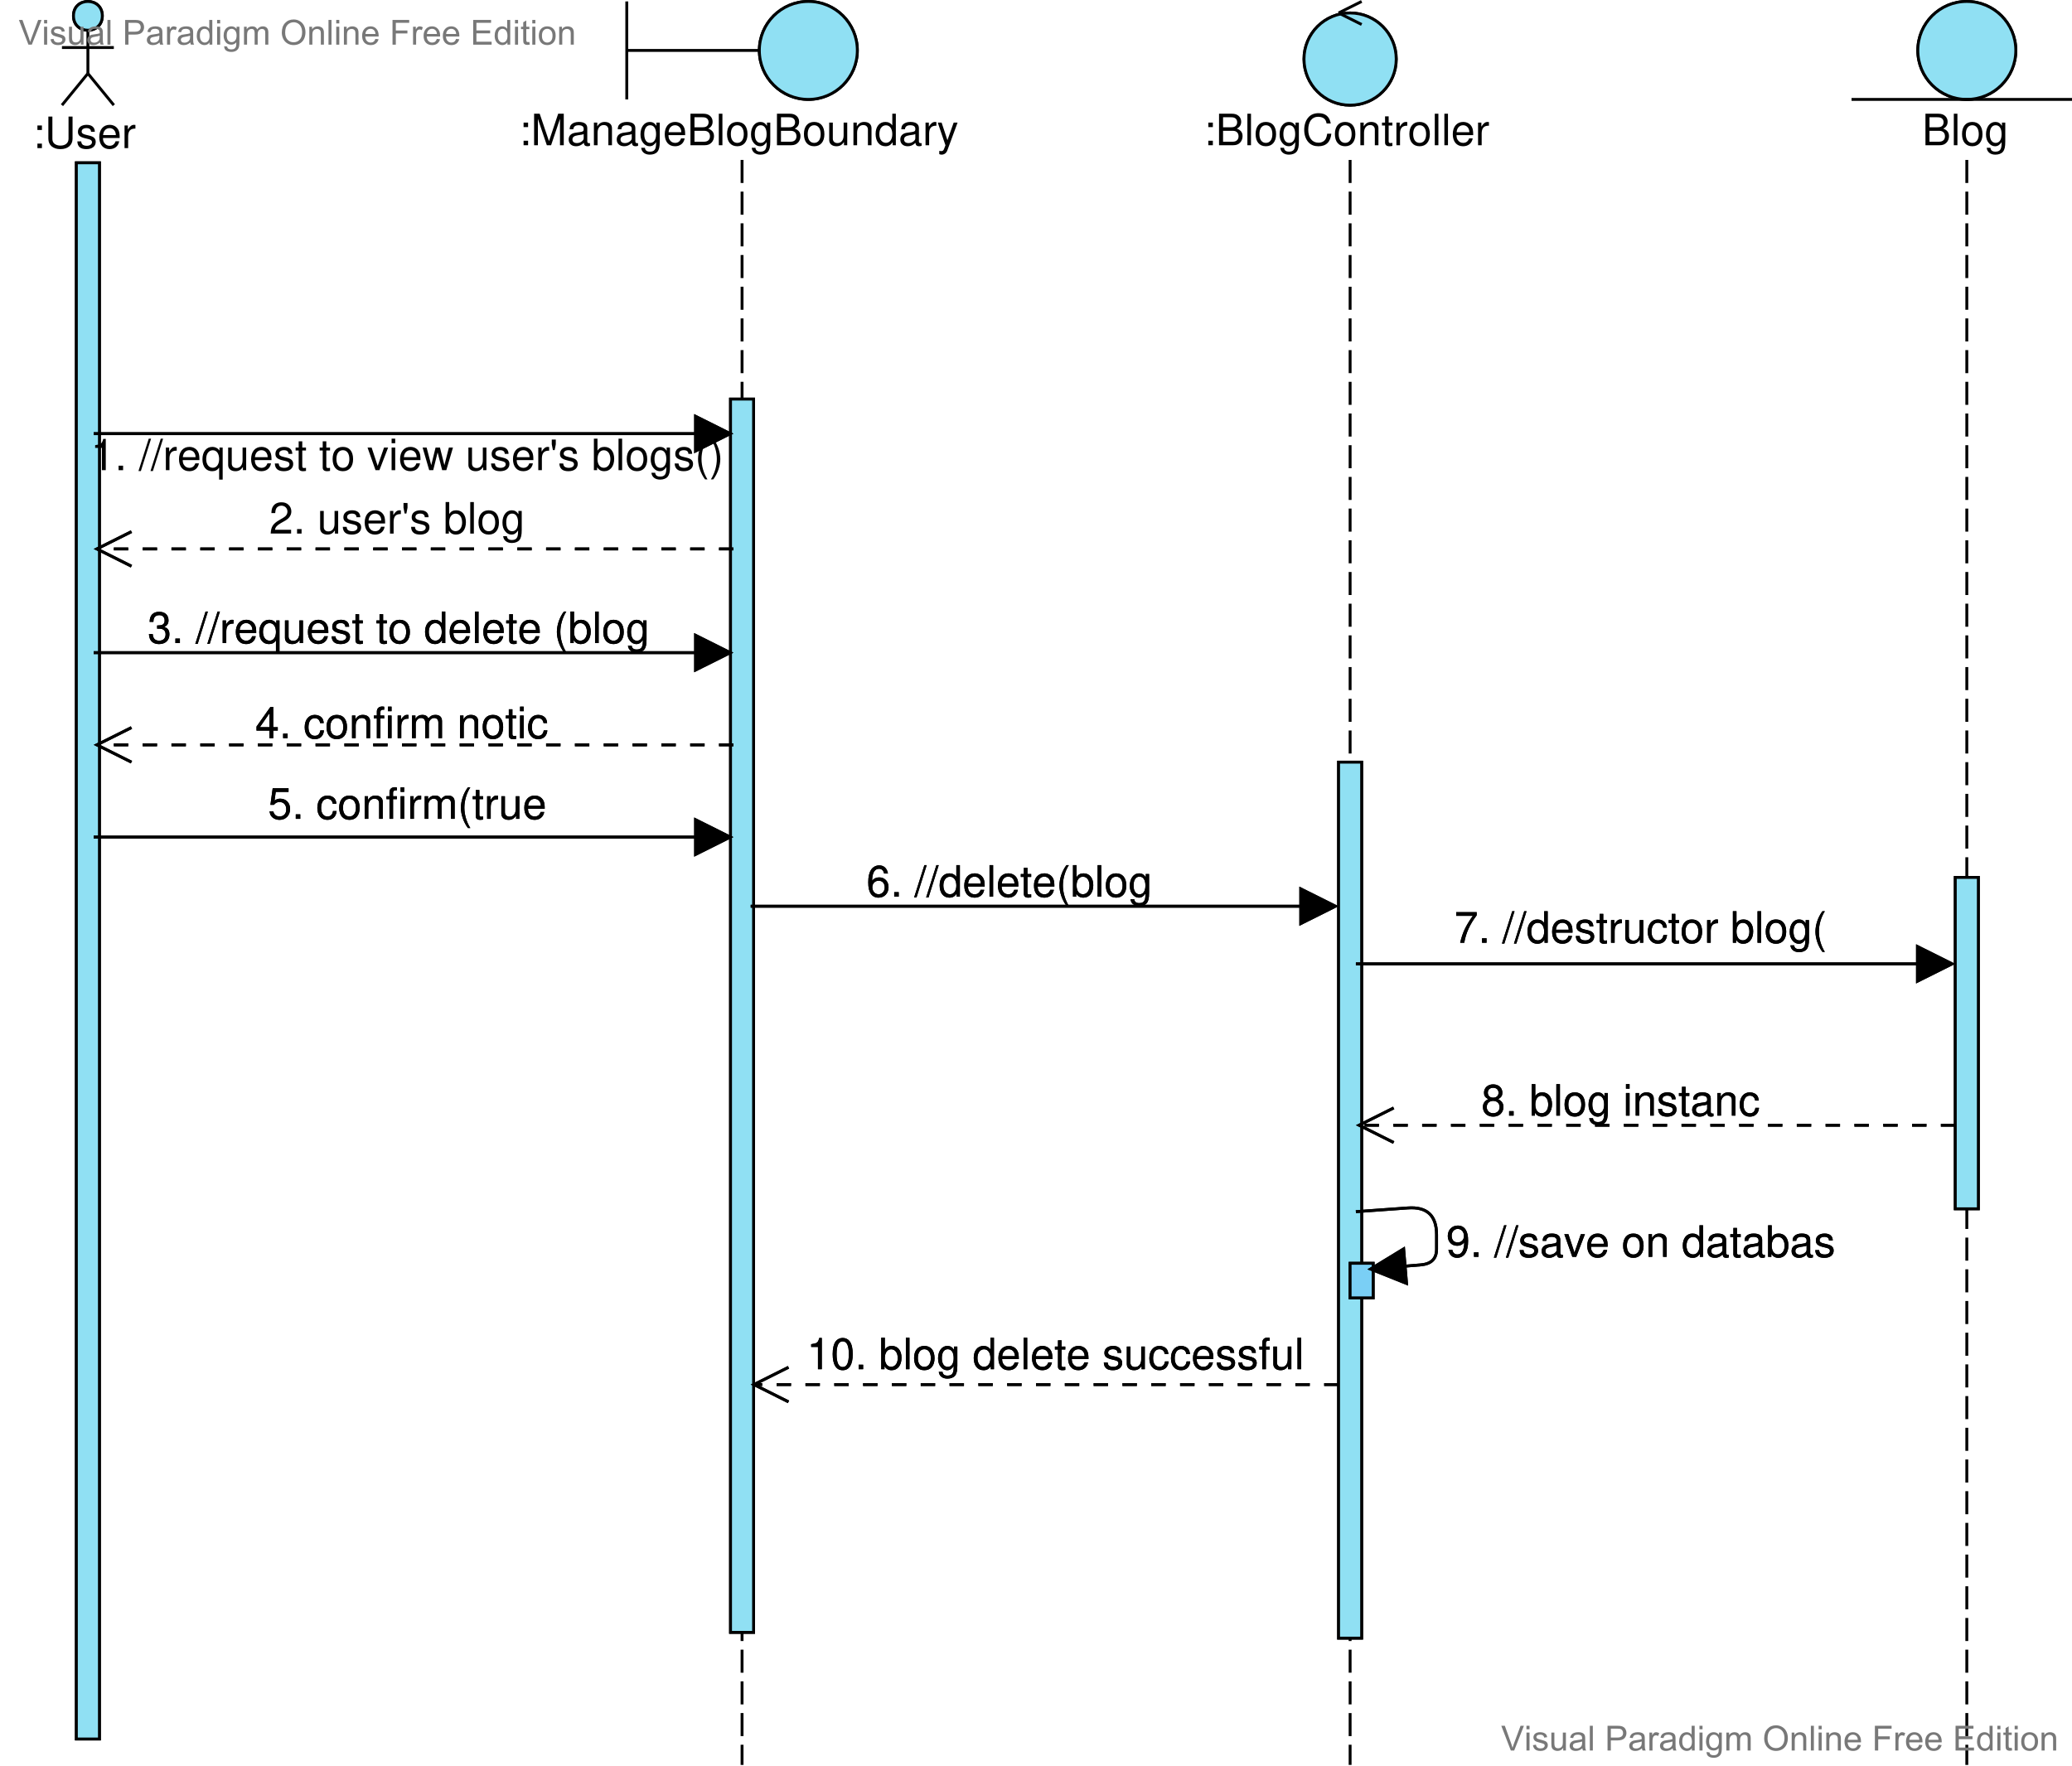 <?xml version="1.0" encoding="UTF-8"?>
<svg xmlns="http://www.w3.org/2000/svg" xmlns:xlink="http://www.w3.org/1999/xlink" width="539.25pt" height="459.75pt" viewBox="0 0 539.25 459.75" version="1.1">
<defs>
<g>
<symbol overflow="visible" id="glyph0-0">
<path style="stroke:none;" d=""/>
</symbol>
<symbol overflow="visible" id="glyph0-1">
<path style="stroke:none;" d="M 2.406 -1.172 L 1.234 -1.172 L 1.234 0 L 2.406 0 Z M 2.406 -5.891 L 1.234 -5.891 L 1.234 -4.719 L 2.406 -4.719 Z M 2.406 -5.891 "/>
</symbol>
<symbol overflow="visible" id="glyph0-2">
<path style="stroke:none;" d="M 6.203 -8.203 L 6.203 -2.438 C 6.203 -1.344 5.406 -0.656 4.094 -0.656 C 3.484 -0.656 3 -0.812 2.594 -1.094 C 2.188 -1.406 2 -1.828 2 -2.438 L 2 -8.203 L 0.953 -8.203 L 0.953 -2.438 C 0.953 -0.781 2.156 0.266 4.094 0.266 C 6.016 0.266 7.25 -0.797 7.25 -2.438 L 7.25 -8.203 Z M 6.203 -8.203 "/>
</symbol>
<symbol overflow="visible" id="glyph0-3">
<path style="stroke:none;" d="M 4.922 -4.25 C 4.922 -5.406 4.156 -6.062 2.797 -6.062 C 1.422 -6.062 0.531 -5.359 0.531 -4.266 C 0.531 -3.344 1 -2.906 2.391 -2.562 L 3.281 -2.344 C 3.922 -2.188 4.188 -1.953 4.188 -1.547 C 4.188 -0.984 3.641 -0.609 2.812 -0.609 C 2.312 -0.609 1.875 -0.75 1.641 -1 C 1.5 -1.172 1.422 -1.344 1.375 -1.75 L 0.375 -1.75 C 0.422 -0.391 1.188 0.266 2.734 0.266 C 4.219 0.266 5.156 -0.469 5.156 -1.609 C 5.156 -2.484 4.672 -2.969 3.5 -3.25 L 2.594 -3.469 C 1.828 -3.641 1.5 -3.891 1.5 -4.312 C 1.5 -4.859 1.984 -5.203 2.75 -5.203 C 3.516 -5.203 3.922 -4.875 3.938 -4.25 Z M 4.922 -4.25 "/>
</symbol>
<symbol overflow="visible" id="glyph0-4">
<path style="stroke:none;" d="M 5.766 -2.625 C 5.766 -3.531 5.703 -4.078 5.531 -4.516 C 5.156 -5.484 4.25 -6.062 3.156 -6.062 C 1.5 -6.062 0.453 -4.812 0.453 -2.875 C 0.453 -0.922 1.469 0.266 3.125 0.266 C 4.484 0.266 5.406 -0.5 5.641 -1.781 L 4.703 -1.781 C 4.438 -1.016 3.922 -0.609 3.156 -0.609 C 2.562 -0.609 2.062 -0.875 1.75 -1.375 C 1.516 -1.703 1.438 -2.047 1.422 -2.625 Z M 1.453 -3.391 C 1.531 -4.484 2.188 -5.203 3.141 -5.203 C 4.094 -5.203 4.766 -4.453 4.766 -3.391 Z M 1.453 -3.391 "/>
</symbol>
<symbol overflow="visible" id="glyph0-5">
<path style="stroke:none;" d="M 0.781 -5.891 L 0.781 0 L 1.719 0 L 1.719 -3.062 C 1.734 -4.484 2.312 -5.109 3.609 -5.078 L 3.609 -6.031 C 3.453 -6.047 3.359 -6.062 3.25 -6.062 C 2.641 -6.062 2.188 -5.703 1.641 -4.828 L 1.641 -5.891 Z M 0.781 -5.891 "/>
</symbol>
<symbol overflow="visible" id="glyph0-6">
<path style="stroke:none;" d="M 5.266 0 L 7.578 -6.875 L 7.578 0 L 8.562 0 L 8.562 -8.203 L 7.109 -8.203 L 4.719 -1.062 L 2.297 -8.203 L 0.844 -8.203 L 0.844 0 L 1.828 0 L 1.828 -6.875 L 4.156 0 Z M 5.266 0 "/>
</symbol>
<symbol overflow="visible" id="glyph0-7">
<path style="stroke:none;" d="M 6.016 -0.547 C 5.922 -0.531 5.875 -0.531 5.812 -0.531 C 5.484 -0.531 5.312 -0.703 5.312 -0.984 L 5.312 -4.453 C 5.312 -5.5 4.547 -6.062 3.094 -6.062 C 2.234 -6.062 1.547 -5.812 1.141 -5.375 C 0.859 -5.078 0.75 -4.734 0.734 -4.156 L 1.672 -4.156 C 1.75 -4.875 2.188 -5.203 3.062 -5.203 C 3.922 -5.203 4.375 -4.875 4.375 -4.312 L 4.375 -4.078 C 4.359 -3.672 4.156 -3.516 3.391 -3.422 C 2.062 -3.25 1.875 -3.203 1.5 -3.062 C 0.828 -2.766 0.469 -2.25 0.469 -1.484 C 0.469 -0.422 1.219 0.266 2.406 0.266 C 3.156 0.266 3.75 0 4.406 -0.609 C 4.484 0 4.766 0.266 5.375 0.266 C 5.578 0.266 5.703 0.234 6.016 0.156 Z M 4.375 -1.859 C 4.375 -1.547 4.281 -1.344 4 -1.094 C 3.625 -0.75 3.156 -0.562 2.609 -0.562 C 1.875 -0.562 1.453 -0.906 1.453 -1.5 C 1.453 -2.125 1.859 -2.438 2.875 -2.594 C 3.875 -2.719 4.062 -2.766 4.375 -2.906 Z M 4.375 -1.859 "/>
</symbol>
<symbol overflow="visible" id="glyph0-8">
<path style="stroke:none;" d="M 0.781 -5.891 L 0.781 0 L 1.734 0 L 1.734 -3.25 C 1.734 -4.453 2.359 -5.25 3.328 -5.25 C 4.078 -5.25 4.547 -4.797 4.547 -4.078 L 4.547 0 L 5.484 0 L 5.484 -4.453 C 5.484 -5.438 4.75 -6.062 3.609 -6.062 C 2.734 -6.062 2.172 -5.719 1.656 -4.906 L 1.656 -5.891 Z M 0.781 -5.891 "/>
</symbol>
<symbol overflow="visible" id="glyph0-9">
<path style="stroke:none;" d="M 4.547 -5.891 L 4.547 -5.047 C 4.078 -5.75 3.562 -6.062 2.812 -6.062 C 1.391 -6.062 0.391 -4.734 0.391 -2.844 C 0.391 -1.859 0.625 -1.141 1.141 -0.547 C 1.578 -0.016 2.141 0.266 2.75 0.266 C 3.453 0.266 3.953 -0.062 4.453 -0.797 L 4.453 -0.5 C 4.453 1.078 4.016 1.672 2.844 1.672 C 2.047 1.672 1.625 1.344 1.547 0.672 L 0.578 0.672 C 0.672 1.766 1.547 2.453 2.828 2.453 C 3.688 2.453 4.406 2.172 4.797 1.703 C 5.25 1.141 5.406 0.422 5.406 -0.969 L 5.406 -5.891 Z M 2.906 -5.203 C 3.891 -5.203 4.453 -4.359 4.453 -2.875 C 4.453 -1.438 3.875 -0.609 2.906 -0.609 C 1.938 -0.609 1.375 -1.453 1.375 -2.906 C 1.375 -4.344 1.938 -5.203 2.906 -5.203 Z M 2.906 -5.203 "/>
</symbol>
<symbol overflow="visible" id="glyph0-10">
<path style="stroke:none;" d="M 0.891 0 L 4.594 0 C 5.359 0 5.938 -0.219 6.375 -0.688 C 6.781 -1.109 7.016 -1.703 7.016 -2.344 C 7.016 -3.328 6.562 -3.922 5.516 -4.328 C 6.266 -4.688 6.656 -5.281 6.656 -6.125 C 6.656 -6.734 6.422 -7.25 6 -7.625 C 5.562 -8.016 5 -8.203 4.219 -8.203 L 0.891 -8.203 Z M 1.938 -4.672 L 1.938 -7.281 L 3.953 -7.281 C 4.547 -7.281 4.875 -7.203 5.156 -6.984 C 5.438 -6.766 5.609 -6.422 5.609 -5.969 C 5.609 -5.531 5.438 -5.188 5.156 -4.969 C 4.875 -4.75 4.547 -4.672 3.953 -4.672 Z M 1.938 -0.922 L 1.938 -3.75 L 4.484 -3.75 C 5.406 -3.75 5.969 -3.219 5.969 -2.328 C 5.969 -1.453 5.406 -0.922 4.484 -0.922 Z M 1.938 -0.922 "/>
</symbol>
<symbol overflow="visible" id="glyph0-11">
<path style="stroke:none;" d="M 1.703 -8.203 L 0.766 -8.203 L 0.766 0 L 1.703 0 Z M 1.703 -8.203 "/>
</symbol>
<symbol overflow="visible" id="glyph0-12">
<path style="stroke:none;" d="M 3.062 -6.062 C 1.391 -6.062 0.406 -4.875 0.406 -2.906 C 0.406 -0.906 1.391 0.266 3.078 0.266 C 4.734 0.266 5.734 -0.922 5.734 -2.859 C 5.734 -4.906 4.766 -6.062 3.062 -6.062 Z M 3.078 -5.203 C 4.125 -5.203 4.766 -4.328 4.766 -2.875 C 4.766 -1.469 4.109 -0.609 3.078 -0.609 C 2.031 -0.609 1.391 -1.469 1.391 -2.906 C 1.391 -4.328 2.031 -5.203 3.078 -5.203 Z M 3.078 -5.203 "/>
</symbol>
<symbol overflow="visible" id="glyph0-13">
<path style="stroke:none;" d="M 5.422 0 L 5.422 -5.891 L 4.484 -5.891 L 4.484 -2.547 C 4.484 -1.344 3.859 -0.562 2.875 -0.562 C 2.141 -0.562 1.672 -1.016 1.672 -1.719 L 1.672 -5.891 L 0.734 -5.891 L 0.734 -1.344 C 0.734 -0.375 1.469 0.266 2.609 0.266 C 3.469 0.266 4.031 -0.047 4.578 -0.828 L 4.578 0 Z M 5.422 0 "/>
</symbol>
<symbol overflow="visible" id="glyph0-14">
<path style="stroke:none;" d="M 5.562 -8.203 L 4.641 -8.203 L 4.641 -5.156 C 4.234 -5.75 3.609 -6.062 2.828 -6.062 C 1.297 -6.062 0.297 -4.844 0.297 -2.953 C 0.297 -0.969 1.266 0.266 2.859 0.266 C 3.672 0.266 4.234 -0.047 4.734 -0.781 L 4.734 0 L 5.562 0 Z M 2.984 -5.188 C 4 -5.188 4.641 -4.297 4.641 -2.875 C 4.641 -1.516 3.984 -0.625 3 -0.625 C 1.953 -0.625 1.266 -1.531 1.266 -2.906 C 1.266 -4.281 1.953 -5.188 2.984 -5.188 Z M 2.984 -5.188 "/>
</symbol>
<symbol overflow="visible" id="glyph0-15">
<path style="stroke:none;" d="M 4.359 -5.891 L 2.734 -1.312 L 1.219 -5.891 L 0.219 -5.891 L 2.219 0.016 L 1.859 0.953 C 1.703 1.375 1.5 1.531 1.109 1.531 C 0.938 1.531 0.812 1.5 0.609 1.469 L 0.609 2.312 C 0.797 2.406 0.984 2.453 1.234 2.453 C 1.547 2.453 1.875 2.344 2.109 2.172 C 2.406 1.953 2.578 1.703 2.75 1.234 L 5.375 -5.891 Z M 4.359 -5.891 "/>
</symbol>
<symbol overflow="visible" id="glyph0-16">
<path style="stroke:none;" d="M 7.453 -5.656 C 7.125 -7.453 6.094 -8.344 4.281 -8.344 C 3.188 -8.344 2.297 -7.984 1.688 -7.312 C 0.938 -6.5 0.547 -5.328 0.547 -4 C 0.547 -2.656 0.953 -1.5 1.719 -0.703 C 2.359 -0.047 3.172 0.266 4.234 0.266 C 6.25 0.266 7.375 -0.828 7.609 -3 L 6.531 -3 C 6.453 -2.438 6.328 -2.047 6.172 -1.719 C 5.828 -1.047 5.125 -0.656 4.25 -0.656 C 2.625 -0.656 1.594 -1.969 1.594 -4.016 C 1.594 -6.125 2.562 -7.406 4.156 -7.406 C 4.828 -7.406 5.438 -7.219 5.781 -6.891 C 6.094 -6.609 6.25 -6.281 6.375 -5.656 Z M 7.453 -5.656 "/>
</symbol>
<symbol overflow="visible" id="glyph0-17">
<path style="stroke:none;" d="M 2.859 -5.891 L 1.891 -5.891 L 1.891 -7.516 L 0.953 -7.516 L 0.953 -5.891 L 0.156 -5.891 L 0.156 -5.125 L 0.953 -5.125 L 0.953 -0.672 C 0.953 -0.062 1.359 0.266 2.094 0.266 C 2.344 0.266 2.547 0.234 2.859 0.188 L 2.859 -0.609 C 2.719 -0.578 2.594 -0.562 2.406 -0.562 C 2 -0.562 1.891 -0.672 1.891 -1.094 L 1.891 -5.125 L 2.859 -5.125 Z M 2.859 -5.891 "/>
</symbol>
<symbol overflow="visible" id="glyph0-18">
<path style="stroke:none;" d="M 2.906 -5.797 L 2.906 0 L 3.906 0 L 3.906 -8.141 L 3.25 -8.141 C 2.906 -6.891 2.672 -6.719 1.141 -6.516 L 1.141 -5.797 Z M 2.906 -5.797 "/>
</symbol>
<symbol overflow="visible" id="glyph0-19">
<path style="stroke:none;" d="M 2.156 -1.172 L 0.984 -1.172 L 0.984 0 L 2.156 0 Z M 2.156 -1.172 "/>
</symbol>
<symbol overflow="visible" id="glyph0-20">
<path style="stroke:none;" d="M 2.578 -8.203 L -0.094 0.219 L 0.531 0.219 L 3.188 -8.203 Z M 2.578 -8.203 "/>
</symbol>
<symbol overflow="visible" id="glyph0-21">
<path style="stroke:none;" d="M 5.562 2.453 L 5.562 -5.891 L 4.734 -5.891 L 4.734 -5.109 C 4.297 -5.719 3.641 -6.062 2.859 -6.062 C 1.312 -6.062 0.297 -4.797 0.297 -2.828 C 0.297 -0.922 1.25 0.266 2.812 0.266 C 3.641 0.266 4.203 -0.031 4.641 -0.672 L 4.641 2.453 Z M 3 -5.188 C 4 -5.188 4.641 -4.297 4.641 -2.875 C 4.641 -1.516 3.984 -0.625 3 -0.625 C 1.953 -0.625 1.266 -1.531 1.266 -2.906 C 1.266 -4.281 1.953 -5.188 3 -5.188 Z M 3 -5.188 "/>
</symbol>
<symbol overflow="visible" id="glyph0-22">
<path style="stroke:none;" d="M 3.203 0 L 5.469 -5.891 L 4.406 -5.891 L 2.75 -1.109 L 1.172 -5.891 L 0.109 -5.891 L 2.188 0 Z M 3.203 0 "/>
</symbol>
<symbol overflow="visible" id="glyph0-23">
<path style="stroke:none;" d="M 1.688 -5.891 L 0.75 -5.891 L 0.75 0 L 1.688 0 Z M 1.688 -8.203 L 0.75 -8.203 L 0.75 -7.016 L 1.688 -7.016 Z M 1.688 -8.203 "/>
</symbol>
<symbol overflow="visible" id="glyph0-24">
<path style="stroke:none;" d="M 6.234 0 L 7.969 -5.891 L 6.906 -5.891 L 5.734 -1.312 L 4.578 -5.891 L 3.438 -5.891 L 2.312 -1.312 L 1.109 -5.891 L 0.062 -5.891 L 1.781 0 L 2.828 0 L 3.969 -4.625 L 5.156 0 Z M 6.234 0 "/>
</symbol>
<symbol overflow="visible" id="glyph0-25">
<path style="stroke:none;" d="M 0.547 -7.969 L 0.547 -6.734 L 0.844 -5.219 L 1.297 -5.219 L 1.594 -6.734 L 1.594 -7.969 Z M 0.547 -7.969 "/>
</symbol>
<symbol overflow="visible" id="glyph0-26">
<path style="stroke:none;" d="M 0.609 -8.203 L 0.609 0 L 1.453 0 L 1.453 -0.75 C 1.906 -0.062 2.5 0.266 3.312 0.266 C 4.875 0.266 5.891 -1.016 5.891 -2.969 C 5.891 -4.875 4.922 -6.062 3.359 -6.062 C 2.547 -6.062 1.984 -5.766 1.547 -5.094 L 1.547 -8.203 Z M 3.188 -5.188 C 4.234 -5.188 4.906 -4.281 4.906 -2.875 C 4.906 -1.531 4.203 -0.625 3.188 -0.625 C 2.188 -0.625 1.547 -1.516 1.547 -2.906 C 1.547 -4.281 2.188 -5.188 3.188 -5.188 Z M 3.188 -5.188 "/>
</symbol>
<symbol overflow="visible" id="glyph0-27">
<path style="stroke:none;" d="M 2.656 -8.203 C 1.531 -6.734 0.828 -4.688 0.828 -2.906 C 0.828 -1.141 1.531 0.906 2.656 2.391 L 3.281 2.391 C 2.281 0.781 1.734 -1.109 1.734 -2.906 C 1.734 -4.703 2.281 -6.609 3.281 -8.203 Z M 2.656 -8.203 "/>
</symbol>
<symbol overflow="visible" id="glyph0-28">
<path style="stroke:none;" d="M 1.047 2.391 C 2.172 0.906 2.875 -1.141 2.875 -2.906 C 2.875 -4.688 2.172 -6.734 1.047 -8.203 L 0.422 -8.203 C 1.422 -6.594 1.969 -4.703 1.969 -2.906 C 1.969 -1.109 1.422 0.781 0.422 2.391 Z M 1.047 2.391 "/>
</symbol>
<symbol overflow="visible" id="glyph0-29">
<path style="stroke:none;" d="M 5.688 -0.984 L 1.5 -0.984 C 1.594 -1.656 1.953 -2.078 2.938 -2.672 L 4.062 -3.312 C 5.172 -3.922 5.75 -4.766 5.75 -5.766 C 5.75 -6.438 5.484 -7.062 5 -7.5 C 4.531 -7.938 3.953 -8.141 3.188 -8.141 C 2.188 -8.141 1.422 -7.781 0.984 -7.078 C 0.703 -6.656 0.578 -6.141 0.562 -5.328 L 1.547 -5.328 C 1.594 -5.875 1.656 -6.203 1.781 -6.469 C 2.047 -6.969 2.562 -7.266 3.156 -7.266 C 4.062 -7.266 4.734 -6.609 4.734 -5.734 C 4.734 -5.078 4.359 -4.516 3.656 -4.125 L 2.625 -3.516 C 0.953 -2.547 0.469 -1.781 0.375 -0.016 L 5.688 -0.016 Z M 5.688 -0.984 "/>
</symbol>
<symbol overflow="visible" id="glyph0-30">
<path style="stroke:none;" d="M 2.484 -3.75 L 3.031 -3.75 C 4.109 -3.75 4.688 -3.234 4.688 -2.266 C 4.688 -1.234 4.062 -0.625 3.031 -0.625 C 1.953 -0.625 1.422 -1.172 1.344 -2.359 L 0.359 -2.359 C 0.406 -1.703 0.516 -1.281 0.703 -0.922 C 1.125 -0.141 1.906 0.266 3 0.266 C 4.641 0.266 5.688 -0.734 5.688 -2.266 C 5.688 -3.312 5.297 -3.875 4.344 -4.203 C 5.078 -4.516 5.453 -5.078 5.453 -5.891 C 5.453 -7.297 4.547 -8.141 3.031 -8.141 C 1.422 -8.141 0.562 -7.234 0.531 -5.516 L 1.516 -5.516 C 1.531 -6 1.578 -6.281 1.703 -6.531 C 1.922 -7 2.422 -7.266 3.031 -7.266 C 3.922 -7.266 4.438 -6.734 4.438 -5.859 C 4.438 -5.281 4.234 -4.938 3.797 -4.75 C 3.531 -4.641 3.172 -4.594 2.484 -4.578 Z M 2.484 -3.75 "/>
</symbol>
<symbol overflow="visible" id="glyph0-31">
<path style="stroke:none;" d="M 5.609 -6.016 C 5.406 -7.344 4.562 -8.141 3.344 -8.141 C 2.469 -8.141 1.672 -7.703 1.203 -6.969 C 0.703 -6.172 0.484 -5.188 0.484 -3.719 C 0.484 -2.344 0.672 -1.469 1.156 -0.75 C 1.594 -0.094 2.281 0.266 3.156 0.266 C 4.688 0.266 5.766 -0.875 5.766 -2.469 C 5.766 -3.953 4.766 -5.016 3.328 -5.016 C 2.547 -5.016 1.922 -4.719 1.5 -4.125 C 1.5 -6.141 2.141 -7.25 3.281 -7.25 C 3.969 -7.25 4.453 -6.812 4.609 -6.016 Z M 3.203 -4.141 C 4.156 -4.141 4.766 -3.469 4.766 -2.391 C 4.766 -1.359 4.078 -0.625 3.172 -0.625 C 2.25 -0.625 1.547 -1.391 1.547 -2.438 C 1.547 -3.438 2.234 -4.141 3.203 -4.141 Z M 3.203 -4.141 "/>
</symbol>
<symbol overflow="visible" id="glyph0-32">
<path style="stroke:none;" d="M 5.844 -7.969 L 0.516 -7.969 L 0.516 -7 L 4.828 -7 C 2.922 -4.281 2.156 -2.625 1.547 0 L 2.609 0 C 3.047 -2.547 4.047 -4.75 5.844 -7.141 Z M 5.844 -7.969 "/>
</symbol>
<symbol overflow="visible" id="glyph0-33">
<path style="stroke:none;" d="M 5.297 -3.922 C 5.25 -4.484 5.125 -4.859 4.906 -5.188 C 4.5 -5.734 3.797 -6.062 2.969 -6.062 C 1.375 -6.062 0.344 -4.797 0.344 -2.844 C 0.344 -0.938 1.359 0.266 2.953 0.266 C 4.359 0.266 5.25 -0.578 5.359 -2.031 L 4.422 -2.031 C 4.266 -1.078 3.781 -0.609 2.984 -0.609 C 1.953 -0.609 1.328 -1.453 1.328 -2.844 C 1.328 -4.312 1.938 -5.203 2.953 -5.203 C 3.75 -5.203 4.234 -4.734 4.359 -3.922 Z M 5.297 -3.922 "/>
</symbol>
<symbol overflow="visible" id="glyph0-34">
<path style="stroke:none;" d="M 4.406 -4.281 C 5.234 -4.797 5.484 -5.203 5.484 -5.969 C 5.484 -7.25 4.516 -8.141 3.094 -8.141 C 1.688 -8.141 0.703 -7.25 0.703 -5.969 C 0.703 -5.203 0.953 -4.797 1.781 -4.281 C 0.859 -3.828 0.422 -3.156 0.422 -2.266 C 0.422 -0.781 1.5 0.266 3.094 0.266 C 4.672 0.266 5.766 -0.781 5.766 -2.266 C 5.766 -3.156 5.328 -3.828 4.406 -4.281 Z M 3.094 -7.25 C 3.938 -7.25 4.484 -6.75 4.484 -5.938 C 4.484 -5.172 3.922 -4.672 3.094 -4.672 C 2.25 -4.672 1.703 -5.172 1.703 -5.969 C 1.703 -6.75 2.25 -7.25 3.094 -7.25 Z M 3.094 -3.844 C 4.078 -3.844 4.766 -3.188 4.766 -2.234 C 4.766 -1.266 4.094 -0.625 3.078 -0.625 C 2.109 -0.625 1.422 -1.281 1.422 -2.234 C 1.422 -3.188 2.094 -3.844 3.094 -3.844 Z M 3.094 -3.844 "/>
</symbol>
<symbol overflow="visible" id="glyph0-35">
<path style="stroke:none;" d="M 0.594 -1.859 C 0.781 -0.531 1.641 0.266 2.859 0.266 C 3.75 0.266 4.531 -0.172 5 -0.906 C 5.5 -1.703 5.719 -2.688 5.719 -4.156 C 5.719 -5.531 5.531 -6.406 5.047 -7.125 C 4.609 -7.781 3.922 -8.141 3.031 -8.141 C 1.516 -8.141 0.422 -7 0.422 -5.422 C 0.422 -3.922 1.438 -2.875 2.875 -2.875 C 3.641 -2.875 4.203 -3.141 4.703 -3.75 C 4.688 -1.734 4.062 -0.625 2.922 -0.625 C 2.234 -0.625 1.75 -1.062 1.594 -1.859 Z M 3.031 -7.266 C 3.953 -7.266 4.641 -6.484 4.641 -5.438 C 4.641 -4.438 3.969 -3.75 3 -3.75 C 2.031 -3.75 1.438 -4.422 1.438 -5.5 C 1.438 -6.531 2.109 -7.266 3.031 -7.266 Z M 3.031 -7.266 "/>
</symbol>
<symbol overflow="visible" id="glyph0-36">
<path style="stroke:none;" d="M 3.094 -8.141 C 2.344 -8.141 1.672 -7.797 1.266 -7.25 C 0.75 -6.531 0.484 -5.438 0.484 -3.938 C 0.484 -1.188 1.391 0.266 3.094 0.266 C 4.781 0.266 5.703 -1.188 5.703 -3.875 C 5.703 -5.438 5.453 -6.5 4.922 -7.25 C 4.516 -7.812 3.844 -8.141 3.094 -8.141 Z M 3.094 -7.25 C 4.156 -7.25 4.688 -6.172 4.688 -3.953 C 4.688 -1.641 4.172 -0.562 3.078 -0.562 C 2.031 -0.562 1.5 -1.688 1.5 -3.922 C 1.5 -6.172 2.031 -7.25 3.094 -7.25 Z M 3.094 -7.25 "/>
</symbol>
<symbol overflow="visible" id="glyph0-37">
<path style="stroke:none;" d="M 2.906 -5.891 L 1.922 -5.891 L 1.922 -6.812 C 1.922 -7.219 2.141 -7.406 2.578 -7.406 C 2.656 -7.406 2.688 -7.406 2.906 -7.406 L 2.906 -8.172 C 2.688 -8.219 2.562 -8.234 2.375 -8.234 C 1.5 -8.234 0.984 -7.734 0.984 -6.891 L 0.984 -5.891 L 0.203 -5.891 L 0.203 -5.125 L 0.984 -5.125 L 0.984 0 L 1.922 0 L 1.922 -5.125 L 2.906 -5.125 Z M 2.906 -5.891 "/>
</symbol>
<symbol overflow="visible" id="glyph0-38">
<path style="stroke:none;" d="M 3.672 -1.969 L 3.672 0 L 4.672 0 L 4.672 -1.969 L 5.844 -1.969 L 5.844 -2.859 L 4.672 -2.859 L 4.672 -8.141 L 3.938 -8.141 L 0.312 -3.016 L 0.312 -1.969 Z M 3.672 -2.859 L 1.188 -2.859 L 3.672 -6.453 Z M 3.672 -2.859 "/>
</symbol>
<symbol overflow="visible" id="glyph0-39">
<path style="stroke:none;" d="M 0.781 -5.891 L 0.781 0 L 1.734 0 L 1.734 -3.703 C 1.734 -4.562 2.344 -5.25 3.109 -5.25 C 3.812 -5.25 4.203 -4.812 4.203 -4.062 L 4.203 0 L 5.156 0 L 5.156 -3.703 C 5.156 -4.562 5.766 -5.25 6.531 -5.25 C 7.219 -5.25 7.625 -4.797 7.625 -4.062 L 7.625 0 L 8.578 0 L 8.578 -4.422 C 8.578 -5.484 7.969 -6.062 6.859 -6.062 C 6.078 -6.062 5.609 -5.828 5.047 -5.156 C 4.703 -5.797 4.234 -6.062 3.469 -6.062 C 2.672 -6.062 2.156 -5.766 1.656 -5.062 L 1.656 -5.891 Z M 0.781 -5.891 "/>
</symbol>
<symbol overflow="visible" id="glyph0-40">
<path style="stroke:none;" d="M 5.359 -7.969 L 1.234 -7.969 L 0.641 -3.641 L 1.547 -3.641 C 2.016 -4.188 2.391 -4.375 3.031 -4.375 C 4.094 -4.375 4.766 -3.641 4.766 -2.469 C 4.766 -1.312 4.094 -0.625 3.016 -0.625 C 2.156 -0.625 1.625 -1.062 1.391 -1.953 L 0.391 -1.953 C 0.531 -1.312 0.641 -0.984 0.875 -0.703 C 1.328 -0.094 2.141 0.266 3.031 0.266 C 4.641 0.266 5.766 -0.906 5.766 -2.594 C 5.766 -4.172 4.719 -5.25 3.188 -5.25 C 2.625 -5.25 2.188 -5.109 1.719 -4.766 L 2.031 -7 L 5.359 -7 Z M 5.359 -7.969 "/>
</symbol>
<symbol overflow="visible" id="glyph1-0">
<path style="stroke:none;" d="M 1.125 0 L 1.125 -5.625 L 5.625 -5.625 L 5.625 0 Z M 1.266 -0.141 L 5.484 -0.141 L 5.484 -5.484 L 1.266 -5.484 Z M 1.266 -0.141 "/>
</symbol>
<symbol overflow="visible" id="glyph1-1">
<path style="stroke:none;" d="M 2.531 0 L 0.047 -6.438 L 0.969 -6.438 L 2.641 -1.766 C 2.773 -1.391 2.883 -1.035 2.969 -0.703 C 3.07 -1.055 3.191 -1.41 3.328 -1.766 L 5.062 -6.438 L 5.938 -6.438 L 3.406 0 Z M 2.531 0 "/>
</symbol>
<symbol overflow="visible" id="glyph1-2">
<path style="stroke:none;" d="M 0.594 -5.531 L 0.594 -6.438 L 1.391 -6.438 L 1.391 -5.531 Z M 0.594 0 L 0.594 -4.672 L 1.391 -4.672 L 1.391 0 Z M 0.594 0 "/>
</symbol>
<symbol overflow="visible" id="glyph1-3">
<path style="stroke:none;" d="M 0.281 -1.391 L 1.062 -1.516 C 1.102 -1.203 1.223 -0.961 1.422 -0.797 C 1.629 -0.629 1.91 -0.547 2.266 -0.547 C 2.629 -0.547 2.898 -0.617 3.078 -0.766 C 3.254 -0.91 3.344 -1.082 3.344 -1.281 C 3.344 -1.469 3.266 -1.609 3.109 -1.703 C 2.992 -1.773 2.723 -1.867 2.297 -1.984 C 1.711 -2.129 1.305 -2.254 1.078 -2.359 C 0.859 -2.461 0.691 -2.609 0.578 -2.797 C 0.461 -2.984 0.406 -3.191 0.406 -3.422 C 0.406 -3.629 0.453 -3.82 0.547 -4 C 0.641 -4.176 0.77 -4.328 0.938 -4.453 C 1.062 -4.535 1.227 -4.609 1.438 -4.672 C 1.656 -4.734 1.883 -4.766 2.125 -4.766 C 2.488 -4.766 2.805 -4.711 3.078 -4.609 C 3.359 -4.504 3.566 -4.363 3.703 -4.188 C 3.836 -4.008 3.93 -3.77 3.984 -3.469 L 3.203 -3.359 C 3.172 -3.598 3.066 -3.785 2.891 -3.922 C 2.723 -4.055 2.488 -4.125 2.188 -4.125 C 1.82 -4.125 1.562 -4.062 1.406 -3.938 C 1.25 -3.82 1.172 -3.68 1.172 -3.516 C 1.172 -3.41 1.203 -3.32 1.266 -3.25 C 1.328 -3.156 1.43 -3.082 1.578 -3.031 C 1.648 -3 1.879 -2.93 2.266 -2.828 C 2.828 -2.68 3.219 -2.562 3.438 -2.469 C 3.664 -2.375 3.844 -2.234 3.969 -2.047 C 4.094 -1.867 4.156 -1.645 4.156 -1.375 C 4.156 -1.102 4.078 -0.852 3.922 -0.625 C 3.766 -0.395 3.539 -0.211 3.25 -0.078 C 2.969 0.047 2.641 0.109 2.266 0.109 C 1.66 0.109 1.195 -0.016 0.875 -0.266 C 0.562 -0.523 0.363 -0.898 0.281 -1.391 Z M 0.281 -1.391 "/>
</symbol>
<symbol overflow="visible" id="glyph1-4">
<path style="stroke:none;" d="M 3.656 0 L 3.656 -0.688 C 3.289 -0.156 2.797 0.109 2.172 0.109 C 1.898 0.109 1.645 0.055 1.406 -0.047 C 1.164 -0.16 0.984 -0.297 0.859 -0.453 C 0.742 -0.609 0.664 -0.801 0.625 -1.031 C 0.594 -1.188 0.578 -1.438 0.578 -1.781 L 0.578 -4.672 L 1.359 -4.672 L 1.359 -2.078 C 1.359 -1.66 1.379 -1.383 1.422 -1.25 C 1.461 -1.039 1.562 -0.875 1.719 -0.75 C 1.883 -0.633 2.086 -0.578 2.328 -0.578 C 2.566 -0.578 2.789 -0.633 3 -0.75 C 3.207 -0.875 3.352 -1.039 3.438 -1.25 C 3.52 -1.457 3.562 -1.766 3.562 -2.172 L 3.562 -4.672 L 4.359 -4.672 L 4.359 0 Z M 3.656 0 "/>
</symbol>
<symbol overflow="visible" id="glyph1-5">
<path style="stroke:none;" d="M 3.641 -0.578 C 3.348 -0.328 3.066 -0.148 2.797 -0.047 C 2.523 0.055 2.234 0.109 1.922 0.109 C 1.41 0.109 1.016 -0.016 0.734 -0.266 C 0.461 -0.516 0.328 -0.836 0.328 -1.234 C 0.328 -1.461 0.379 -1.672 0.484 -1.859 C 0.586 -2.047 0.723 -2.195 0.891 -2.312 C 1.055 -2.426 1.242 -2.516 1.453 -2.578 C 1.609 -2.609 1.844 -2.645 2.156 -2.688 C 2.801 -2.758 3.273 -2.852 3.578 -2.969 C 3.578 -3.07 3.578 -3.141 3.578 -3.172 C 3.578 -3.492 3.504 -3.719 3.359 -3.844 C 3.148 -4.031 2.848 -4.125 2.453 -4.125 C 2.078 -4.125 1.801 -4.055 1.625 -3.922 C 1.445 -3.797 1.316 -3.566 1.234 -3.234 L 0.469 -3.328 C 0.531 -3.66 0.641 -3.926 0.797 -4.125 C 0.961 -4.332 1.195 -4.488 1.5 -4.594 C 1.812 -4.707 2.164 -4.766 2.562 -4.766 C 2.969 -4.766 3.289 -4.719 3.531 -4.625 C 3.781 -4.531 3.961 -4.41 4.078 -4.266 C 4.203 -4.129 4.285 -3.953 4.328 -3.734 C 4.359 -3.598 4.375 -3.359 4.375 -3.016 L 4.375 -1.953 C 4.375 -1.223 4.391 -0.758 4.422 -0.562 C 4.453 -0.363 4.52 -0.176 4.625 0 L 3.797 0 C 3.711 -0.164 3.66 -0.359 3.641 -0.578 Z M 3.578 -2.344 C 3.285 -2.227 2.852 -2.129 2.281 -2.047 C 1.957 -1.992 1.727 -1.938 1.594 -1.875 C 1.457 -1.82 1.352 -1.738 1.281 -1.625 C 1.207 -1.508 1.172 -1.383 1.172 -1.25 C 1.172 -1.039 1.25 -0.863 1.406 -0.719 C 1.562 -0.582 1.797 -0.516 2.109 -0.516 C 2.41 -0.516 2.68 -0.582 2.922 -0.719 C 3.16 -0.852 3.336 -1.035 3.453 -1.266 C 3.535 -1.441 3.578 -1.703 3.578 -2.047 Z M 3.578 -2.344 "/>
</symbol>
<symbol overflow="visible" id="glyph1-6">
<path style="stroke:none;" d="M 0.578 0 L 0.578 -6.438 L 1.359 -6.438 L 1.359 0 Z M 0.578 0 "/>
</symbol>
<symbol overflow="visible" id="glyph1-7">
<path style="stroke:none;" d="M 0.688 0 L 0.688 -6.438 L 3.125 -6.438 C 3.551 -6.438 3.879 -6.414 4.109 -6.375 C 4.422 -6.32 4.68 -6.223 4.891 -6.078 C 5.109 -5.93 5.281 -5.723 5.406 -5.453 C 5.539 -5.191 5.609 -4.898 5.609 -4.578 C 5.609 -4.023 5.43 -3.562 5.078 -3.188 C 4.734 -2.812 4.109 -2.625 3.203 -2.625 L 1.547 -2.625 L 1.547 0 Z M 1.547 -3.375 L 3.219 -3.375 C 3.758 -3.375 4.145 -3.477 4.375 -3.688 C 4.613 -3.895 4.734 -4.18 4.734 -4.547 C 4.734 -4.816 4.664 -5.047 4.531 -5.234 C 4.395 -5.43 4.211 -5.562 3.984 -5.625 C 3.848 -5.664 3.582 -5.688 3.188 -5.688 L 1.547 -5.688 Z M 1.547 -3.375 "/>
</symbol>
<symbol overflow="visible" id="glyph1-8">
<path style="stroke:none;" d="M 0.578 0 L 0.578 -4.672 L 1.297 -4.672 L 1.297 -3.953 C 1.473 -4.285 1.641 -4.504 1.797 -4.609 C 1.953 -4.711 2.125 -4.766 2.312 -4.766 C 2.57 -4.766 2.844 -4.68 3.125 -4.516 L 2.844 -3.781 C 2.656 -3.895 2.461 -3.953 2.266 -3.953 C 2.098 -3.953 1.941 -3.898 1.797 -3.797 C 1.66 -3.691 1.562 -3.547 1.5 -3.359 C 1.414 -3.078 1.375 -2.77 1.375 -2.438 L 1.375 0 Z M 0.578 0 "/>
</symbol>
<symbol overflow="visible" id="glyph1-9">
<path style="stroke:none;" d="M 3.625 0 L 3.625 -0.594 C 3.32 -0.125 2.883 0.109 2.312 0.109 C 1.945 0.109 1.609 0.004 1.297 -0.203 C 0.984 -0.41 0.738 -0.695 0.562 -1.062 C 0.395 -1.426 0.312 -1.848 0.312 -2.328 C 0.312 -2.797 0.391 -3.219 0.547 -3.594 C 0.703 -3.977 0.93 -4.27 1.234 -4.469 C 1.547 -4.664 1.895 -4.766 2.281 -4.766 C 2.562 -4.766 2.812 -4.707 3.031 -4.594 C 3.25 -4.477 3.426 -4.32 3.562 -4.125 L 3.562 -6.438 L 4.359 -6.438 L 4.359 0 Z M 1.125 -2.328 C 1.125 -1.734 1.25 -1.285 1.5 -0.984 C 1.75 -0.691 2.047 -0.547 2.391 -0.547 C 2.734 -0.547 3.023 -0.688 3.266 -0.969 C 3.516 -1.25 3.641 -1.68 3.641 -2.266 C 3.641 -2.898 3.516 -3.367 3.266 -3.672 C 3.016 -3.973 2.711 -4.125 2.359 -4.125 C 2.004 -4.125 1.707 -3.977 1.469 -3.688 C 1.238 -3.395 1.125 -2.941 1.125 -2.328 Z M 1.125 -2.328 "/>
</symbol>
<symbol overflow="visible" id="glyph1-10">
<path style="stroke:none;" d="M 0.453 0.391 L 1.219 0.5 C 1.25 0.738 1.336 0.91 1.484 1.016 C 1.68 1.16 1.953 1.234 2.297 1.234 C 2.66 1.234 2.941 1.16 3.141 1.016 C 3.336 0.867 3.473 0.664 3.547 0.406 C 3.586 0.238 3.602 -0.098 3.594 -0.609 C 3.25 -0.203 2.82 0 2.312 0 C 1.664 0 1.164 -0.227 0.812 -0.688 C 0.469 -1.156 0.297 -1.711 0.297 -2.359 C 0.297 -2.805 0.375 -3.219 0.531 -3.594 C 0.695 -3.969 0.93 -4.254 1.234 -4.453 C 1.535 -4.66 1.895 -4.766 2.312 -4.766 C 2.863 -4.766 3.316 -4.547 3.672 -4.109 L 3.672 -4.672 L 4.406 -4.672 L 4.406 -0.641 C 4.406 0.086 4.328 0.602 4.172 0.906 C 4.023 1.207 3.789 1.445 3.469 1.625 C 3.156 1.801 2.766 1.891 2.297 1.891 C 1.734 1.891 1.281 1.766 0.938 1.516 C 0.602 1.266 0.441 0.891 0.453 0.391 Z M 1.109 -2.422 C 1.109 -1.805 1.227 -1.359 1.469 -1.078 C 1.707 -0.797 2.008 -0.656 2.375 -0.656 C 2.738 -0.656 3.047 -0.797 3.297 -1.078 C 3.547 -1.359 3.672 -1.797 3.672 -2.391 C 3.672 -2.961 3.539 -3.395 3.281 -3.688 C 3.031 -3.977 2.727 -4.125 2.375 -4.125 C 2.02 -4.125 1.719 -3.977 1.469 -3.688 C 1.227 -3.406 1.109 -2.984 1.109 -2.422 Z M 1.109 -2.422 "/>
</symbol>
<symbol overflow="visible" id="glyph1-11">
<path style="stroke:none;" d="M 0.594 0 L 0.594 -4.672 L 1.297 -4.672 L 1.297 -4.016 C 1.441 -4.242 1.633 -4.426 1.875 -4.562 C 2.125 -4.695 2.406 -4.766 2.719 -4.766 C 3.062 -4.766 3.344 -4.691 3.562 -4.547 C 3.781 -4.41 3.938 -4.211 4.031 -3.953 C 4.406 -4.492 4.883 -4.766 5.469 -4.766 C 5.938 -4.766 6.297 -4.633 6.547 -4.375 C 6.797 -4.125 6.922 -3.734 6.922 -3.203 L 6.922 0 L 6.125 0 L 6.125 -2.938 C 6.125 -3.258 6.098 -3.488 6.047 -3.625 C 6.004 -3.758 5.914 -3.867 5.781 -3.953 C 5.645 -4.047 5.484 -4.094 5.297 -4.094 C 4.973 -4.094 4.703 -3.984 4.484 -3.766 C 4.266 -3.547 4.156 -3.195 4.156 -2.719 L 4.156 0 L 3.359 0 L 3.359 -3.031 C 3.359 -3.383 3.297 -3.648 3.172 -3.828 C 3.047 -4.004 2.836 -4.094 2.547 -4.094 C 2.316 -4.094 2.109 -4.031 1.922 -3.906 C 1.734 -3.789 1.598 -3.617 1.516 -3.391 C 1.43 -3.172 1.391 -2.848 1.391 -2.422 L 1.391 0 Z M 0.594 0 "/>
</symbol>
<symbol overflow="visible" id="glyph1-12">
<path style="stroke:none;" d="M 0.438 -3.141 C 0.438 -4.203 0.723 -5.035 1.297 -5.641 C 1.867 -6.254 2.609 -6.562 3.516 -6.562 C 4.109 -6.562 4.645 -6.414 5.125 -6.125 C 5.602 -5.844 5.969 -5.445 6.219 -4.938 C 6.469 -4.426 6.594 -3.852 6.594 -3.219 C 6.594 -2.562 6.461 -1.973 6.203 -1.453 C 5.941 -0.941 5.566 -0.551 5.078 -0.281 C 4.598 -0.02 4.078 0.109 3.516 0.109 C 2.91 0.109 2.367 -0.035 1.891 -0.328 C 1.41 -0.617 1.047 -1.02 0.797 -1.531 C 0.555 -2.039 0.438 -2.578 0.438 -3.141 Z M 1.312 -3.125 C 1.312 -2.344 1.52 -1.727 1.938 -1.281 C 2.352 -0.844 2.879 -0.625 3.516 -0.625 C 4.148 -0.625 4.676 -0.848 5.094 -1.297 C 5.508 -1.742 5.719 -2.383 5.719 -3.219 C 5.719 -3.738 5.629 -4.191 5.453 -4.578 C 5.273 -4.973 5.016 -5.281 4.672 -5.5 C 4.328 -5.719 3.945 -5.828 3.531 -5.828 C 2.926 -5.828 2.406 -5.617 1.969 -5.203 C 1.531 -4.785 1.312 -4.094 1.312 -3.125 Z M 1.312 -3.125 "/>
</symbol>
<symbol overflow="visible" id="glyph1-13">
<path style="stroke:none;" d="M 0.594 0 L 0.594 -4.672 L 1.312 -4.672 L 1.312 -4 C 1.645 -4.508 2.141 -4.766 2.797 -4.766 C 3.078 -4.766 3.332 -4.711 3.562 -4.609 C 3.801 -4.516 3.977 -4.383 4.094 -4.219 C 4.207 -4.062 4.289 -3.867 4.344 -3.641 C 4.375 -3.492 4.391 -3.238 4.391 -2.875 L 4.391 0 L 3.594 0 L 3.594 -2.844 C 3.594 -3.164 3.562 -3.406 3.5 -3.562 C 3.438 -3.719 3.328 -3.844 3.172 -3.938 C 3.016 -4.039 2.832 -4.094 2.625 -4.094 C 2.289 -4.094 2 -3.984 1.75 -3.766 C 1.508 -3.555 1.391 -3.148 1.391 -2.547 L 1.391 0 Z M 0.594 0 "/>
</symbol>
<symbol overflow="visible" id="glyph1-14">
<path style="stroke:none;" d="M 3.781 -1.5 L 4.609 -1.406 C 4.473 -0.926 4.227 -0.551 3.875 -0.281 C 3.531 -0.02 3.086 0.109 2.547 0.109 C 1.867 0.109 1.328 -0.098 0.922 -0.516 C 0.523 -0.941 0.328 -1.535 0.328 -2.297 C 0.328 -3.078 0.531 -3.68 0.938 -4.109 C 1.344 -4.547 1.867 -4.766 2.516 -4.766 C 3.141 -4.766 3.645 -4.551 4.031 -4.125 C 4.426 -3.707 4.625 -3.113 4.625 -2.344 C 4.625 -2.289 4.625 -2.219 4.625 -2.125 L 1.141 -2.125 C 1.172 -1.613 1.316 -1.223 1.578 -0.953 C 1.836 -0.68 2.164 -0.547 2.562 -0.547 C 2.852 -0.547 3.098 -0.617 3.297 -0.766 C 3.504 -0.922 3.664 -1.164 3.781 -1.5 Z M 1.188 -2.781 L 3.797 -2.781 C 3.766 -3.176 3.664 -3.473 3.5 -3.672 C 3.25 -3.973 2.922 -4.125 2.516 -4.125 C 2.148 -4.125 1.844 -4 1.594 -3.75 C 1.352 -3.508 1.219 -3.188 1.188 -2.781 Z M 1.188 -2.781 "/>
</symbol>
<symbol overflow="visible" id="glyph1-15">
<path style="stroke:none;" d="M 0.734 0 L 0.734 -6.438 L 5.078 -6.438 L 5.078 -5.688 L 1.594 -5.688 L 1.594 -3.688 L 4.609 -3.688 L 4.609 -2.922 L 1.594 -2.922 L 1.594 0 Z M 0.734 0 "/>
</symbol>
<symbol overflow="visible" id="glyph1-16">
<path style="stroke:none;" d="M 0.719 0 L 0.719 -6.438 L 5.375 -6.438 L 5.375 -5.688 L 1.562 -5.688 L 1.562 -3.703 L 5.125 -3.703 L 5.125 -2.953 L 1.562 -2.953 L 1.562 -0.766 L 5.516 -0.766 L 5.516 0 Z M 0.719 0 "/>
</symbol>
<symbol overflow="visible" id="glyph1-17">
<path style="stroke:none;" d="M 2.328 -0.703 L 2.438 -0.016 C 2.207 0.035 2.008 0.062 1.844 0.062 C 1.551 0.062 1.328 0.016 1.172 -0.078 C 1.016 -0.172 0.898 -0.289 0.828 -0.438 C 0.766 -0.582 0.734 -0.891 0.734 -1.359 L 0.734 -4.047 L 0.156 -4.047 L 0.156 -4.672 L 0.734 -4.672 L 0.734 -5.828 L 1.531 -6.297 L 1.531 -4.672 L 2.328 -4.672 L 2.328 -4.047 L 1.531 -4.047 L 1.531 -1.328 C 1.531 -1.098 1.539 -0.953 1.562 -0.891 C 1.594 -0.828 1.641 -0.773 1.703 -0.734 C 1.766 -0.691 1.852 -0.672 1.969 -0.672 C 2.062 -0.672 2.18 -0.68 2.328 -0.703 Z M 2.328 -0.703 "/>
</symbol>
<symbol overflow="visible" id="glyph1-18">
<path style="stroke:none;" d="M 0.297 -2.328 C 0.297 -3.191 0.535 -3.832 1.016 -4.25 C 1.422 -4.594 1.91 -4.766 2.484 -4.766 C 3.129 -4.766 3.656 -4.555 4.062 -4.141 C 4.469 -3.723 4.672 -3.145 4.672 -2.406 C 4.672 -1.801 4.578 -1.328 4.391 -0.984 C 4.211 -0.641 3.953 -0.367 3.609 -0.172 C 3.266 0.016 2.891 0.109 2.484 0.109 C 1.828 0.109 1.297 -0.098 0.891 -0.516 C 0.492 -0.941 0.297 -1.547 0.297 -2.328 Z M 1.109 -2.328 C 1.109 -1.734 1.238 -1.285 1.5 -0.984 C 1.758 -0.691 2.086 -0.547 2.484 -0.547 C 2.879 -0.547 3.207 -0.691 3.469 -0.984 C 3.727 -1.285 3.859 -1.742 3.859 -2.359 C 3.859 -2.93 3.727 -3.367 3.469 -3.672 C 3.207 -3.973 2.879 -4.125 2.484 -4.125 C 2.086 -4.125 1.758 -3.973 1.5 -3.672 C 1.238 -3.379 1.109 -2.93 1.109 -2.328 Z M 1.109 -2.328 "/>
</symbol>
</g>
<clipPath id="clip1">
  <path d="M 192 41 L 194 41 L 194 459.75 L 192 459.75 Z M 192 41 "/>
</clipPath>
<clipPath id="clip2">
  <path d="M 351 41 L 352 41 L 352 459.75 L 351 459.75 Z M 351 41 "/>
</clipPath>
<clipPath id="clip3">
  <path d="M 481 25 L 539.25 25 L 539.25 27 L 481 27 Z M 481 25 "/>
</clipPath>
<clipPath id="clip4">
  <path d="M 511 41 L 513 41 L 513 459.75 L 511 459.75 Z M 511 41 "/>
</clipPath>
</defs>
<g id="surface1">
<path style="fill-rule:nonzero;fill:rgb(56.471%,87.843%,95.294%);fill-opacity:1;stroke-width:1;stroke-linecap:butt;stroke-linejoin:miter;stroke:rgb(0%,0%,0%);stroke-opacity:1;stroke-miterlimit:4;" d="M 35 5 C 35 11.667 25 11.667 25 5 C 25 -1.667 35 -1.667 35 5 " transform="matrix(0.75,0,0,0.75,0.375,0.375)"/>
<path style="fill-rule:nonzero;fill:rgb(56.471%,87.843%,95.294%);fill-opacity:1;stroke-width:1;stroke-linecap:butt;stroke-linejoin:miter;stroke:rgb(0%,0%,0%);stroke-opacity:1;stroke-miterlimit:4;" d="M 26 56 L 34 56 L 34 603 L 26 603 Z M 26 56 " transform="matrix(0.75,0,0,0.75,0.375,0.375)"/>
<path style="fill-rule:nonzero;fill:rgb(56.471%,87.843%,95.294%);fill-opacity:1;stroke-width:1;stroke-linecap:butt;stroke-linejoin:miter;stroke:rgb(0%,0%,0%);stroke-opacity:1;stroke-miterlimit:4;" d="M 35 5 C 35 11.667 25 11.667 25 5 C 25 -1.667 35 -1.667 35 5 " transform="matrix(0.75,0,0,0.75,0.375,0.375)"/>
<path style="fill-rule:nonzero;fill:rgb(56.471%,87.843%,95.294%);fill-opacity:1;stroke-width:1;stroke-linecap:butt;stroke-linejoin:miter;stroke:rgb(0%,0%,0%);stroke-opacity:1;stroke-miterlimit:4;" d="M 26 56 L 34 56 L 34 603 L 26 603 Z M 26 56 " transform="matrix(0.75,0,0,0.75,0.375,0.375)"/>
<path style="fill:none;stroke-width:1;stroke-linecap:butt;stroke-linejoin:miter;stroke:rgb(0%,0%,0%);stroke-opacity:1;stroke-miterlimit:10;" d="M 30 10 L 30 25 " transform="matrix(0.75,0,0,0.75,0.375,0.375)"/>
<path style="fill:none;stroke-width:1;stroke-linecap:butt;stroke-linejoin:miter;stroke:rgb(0%,0%,0%);stroke-opacity:1;stroke-miterlimit:10;" d="M 30 25 L 21 36 " transform="matrix(0.75,0,0,0.75,0.375,0.375)"/>
<path style="fill:none;stroke-width:1;stroke-linecap:butt;stroke-linejoin:miter;stroke:rgb(0%,0%,0%);stroke-opacity:1;stroke-miterlimit:10;" d="M 30 25 L 39 36 " transform="matrix(0.75,0,0,0.75,0.375,0.375)"/>
<path style="fill:none;stroke-width:1;stroke-linecap:butt;stroke-linejoin:miter;stroke:rgb(0%,0%,0%);stroke-opacity:1;stroke-miterlimit:10;" d="M 21 16 L 39 16 " transform="matrix(0.75,0,0,0.75,0.375,0.375)"/>
<g style="fill:rgb(0%,0%,0%);fill-opacity:1;">
  <use xlink:href="#glyph0-1" x="8.504" y="38.551"/>
</g>
<g style="fill:rgb(0%,0%,0%);fill-opacity:1;">
  <use xlink:href="#glyph0-2" x="11.633" y="38.551"/>
</g>
<g style="fill:rgb(0%,0%,0%);fill-opacity:1;">
  <use xlink:href="#glyph0-3" x="19.754" y="38.551"/>
</g>
<g style="fill:rgb(0%,0%,0%);fill-opacity:1;">
  <use xlink:href="#glyph0-4" x="25.379" y="38.551"/>
</g>
<g style="fill:rgb(0%,0%,0%);fill-opacity:1;">
  <use xlink:href="#glyph0-5" x="31.633" y="38.551"/>
</g>
<path style="fill-rule:nonzero;fill:rgb(56.471%,87.843%,95.294%);fill-opacity:1;stroke-width:1;stroke-linecap:butt;stroke-linejoin:miter;stroke:rgb(0%,0%,0%);stroke-opacity:1;stroke-miterlimit:4;" d="M 297 17 C 297 26.391 289.391 34 280 34 C 270.609 34 263 26.391 263 17 C 263 7.609 270.609 0 280 0 C 289.391 0 297 7.609 297 17 " transform="matrix(0.75,0,0,0.75,0.375,0.375)"/>
<path style="fill-rule:nonzero;fill:rgb(56.471%,87.843%,95.294%);fill-opacity:1;stroke-width:1;stroke-linecap:butt;stroke-linejoin:miter;stroke:rgb(0%,0%,0%);stroke-opacity:1;stroke-miterlimit:4;" d="M 297 17 C 297 26.391 289.391 34 280 34 C 270.609 34 263 26.391 263 17 C 263 7.609 270.609 0 280 0 C 289.391 0 297 7.609 297 17 " transform="matrix(0.75,0,0,0.75,0.375,0.375)"/>
<path style="fill:none;stroke-width:1;stroke-linecap:butt;stroke-linejoin:miter;stroke:rgb(0%,0%,0%);stroke-opacity:1;stroke-miterlimit:10;" d="M 217 0 L 217 34 " transform="matrix(0.75,0,0,0.75,0.375,0.375)"/>
<path style="fill:none;stroke-width:1;stroke-linecap:butt;stroke-linejoin:miter;stroke:rgb(0%,0%,0%);stroke-opacity:1;stroke-miterlimit:10;" d="M 217 17 L 263 17 " transform="matrix(0.75,0,0,0.75,0.375,0.375)"/>
<g clip-path="url(#clip1)" clip-rule="nonzero">
<path style="fill:none;stroke-width:1;stroke-linecap:butt;stroke-linejoin:miter;stroke:rgb(0%,0%,0%);stroke-opacity:1;stroke-dasharray:8,3;stroke-miterlimit:10;" d="M 257 55 L 257 612 " transform="matrix(0.75,0,0,0.75,0.375,0.375)"/>
</g>
<g style="fill:rgb(0%,0%,0%);fill-opacity:1;">
  <use xlink:href="#glyph0-1" x="135.031" y="37.801"/>
</g>
<g style="fill:rgb(0%,0%,0%);fill-opacity:1;">
  <use xlink:href="#glyph0-6" x="138.16" y="37.801"/>
</g>
<g style="fill:rgb(0%,0%,0%);fill-opacity:1;">
  <use xlink:href="#glyph0-7" x="147.531" y="37.801"/>
</g>
<g style="fill:rgb(0%,0%,0%);fill-opacity:1;">
  <use xlink:href="#glyph0-8" x="153.785" y="37.801"/>
</g>
<g style="fill:rgb(0%,0%,0%);fill-opacity:1;">
  <use xlink:href="#glyph0-7" x="160.039" y="37.801"/>
</g>
<g style="fill:rgb(0%,0%,0%);fill-opacity:1;">
  <use xlink:href="#glyph0-9" x="166.297" y="37.801"/>
</g>
<g style="fill:rgb(0%,0%,0%);fill-opacity:1;">
  <use xlink:href="#glyph0-4" x="172.551" y="37.801"/>
</g>
<g style="fill:rgb(0%,0%,0%);fill-opacity:1;">
  <use xlink:href="#glyph0-10" x="178.805" y="37.801"/>
</g>
<g style="fill:rgb(0%,0%,0%);fill-opacity:1;">
  <use xlink:href="#glyph0-11" x="186.309" y="37.801"/>
</g>
<g style="fill:rgb(0%,0%,0%);fill-opacity:1;">
  <use xlink:href="#glyph0-12" x="188.809" y="37.801"/>
</g>
<g style="fill:rgb(0%,0%,0%);fill-opacity:1;">
  <use xlink:href="#glyph0-9" x="195.062" y="37.801"/>
</g>
<g style="fill:rgb(0%,0%,0%);fill-opacity:1;">
  <use xlink:href="#glyph0-10" x="201.316" y="37.801"/>
</g>
<g style="fill:rgb(0%,0%,0%);fill-opacity:1;">
  <use xlink:href="#glyph0-12" x="208.82" y="37.801"/>
</g>
<g style="fill:rgb(0%,0%,0%);fill-opacity:1;">
  <use xlink:href="#glyph0-13" x="215.074" y="37.801"/>
</g>
<g style="fill:rgb(0%,0%,0%);fill-opacity:1;">
  <use xlink:href="#glyph0-8" x="221.332" y="37.801"/>
</g>
<g style="fill:rgb(0%,0%,0%);fill-opacity:1;">
  <use xlink:href="#glyph0-14" x="227.586" y="37.801"/>
</g>
<g style="fill:rgb(0%,0%,0%);fill-opacity:1;">
  <use xlink:href="#glyph0-7" x="233.84" y="37.801"/>
</g>
<g style="fill:rgb(0%,0%,0%);fill-opacity:1;">
  <use xlink:href="#glyph0-5" x="240.094" y="37.801"/>
</g>
<g style="fill:rgb(0%,0%,0%);fill-opacity:1;">
  <use xlink:href="#glyph0-15" x="243.84" y="37.801"/>
</g>
<path style="fill-rule:nonzero;fill:rgb(56.471%,87.843%,95.294%);fill-opacity:1;stroke-width:1;stroke-linecap:butt;stroke-linejoin:miter;stroke:rgb(0%,0%,0%);stroke-opacity:1;stroke-miterlimit:4;" d="M 253 138 L 261 138 L 261 566 L 253 566 Z M 253 138 " transform="matrix(0.75,0,0,0.75,0.375,0.375)"/>
<path style="fill-rule:nonzero;fill:rgb(56.471%,87.843%,95.294%);fill-opacity:1;stroke-width:1;stroke-linecap:butt;stroke-linejoin:miter;stroke:rgb(0%,0%,0%);stroke-opacity:1;stroke-miterlimit:4;" d="M 253 138 L 261 138 L 261 566 L 253 566 Z M 253 138 " transform="matrix(0.75,0,0,0.75,0.375,0.375)"/>
<path style="fill-rule:nonzero;fill:rgb(56.471%,87.843%,95.294%);fill-opacity:1;stroke-width:1;stroke-linecap:butt;stroke-linejoin:miter;stroke:rgb(0%,0%,0%);stroke-opacity:1;stroke-miterlimit:4;" d="M 484 20 C 484 28.839 476.839 36 468 36 C 459.161 36 452 28.839 452 20 C 452 11.161 459.161 4 468 4 C 476.839 4 484 11.161 484 20 " transform="matrix(0.75,0,0,0.75,0.375,0.375)"/>
<path style="fill-rule:nonzero;fill:rgb(56.471%,87.843%,95.294%);fill-opacity:1;stroke-width:1;stroke-linecap:butt;stroke-linejoin:miter;stroke:rgb(0%,0%,0%);stroke-opacity:1;stroke-miterlimit:4;" d="M 484 20 C 484 28.839 476.839 36 468 36 C 459.161 36 452 28.839 452 20 C 452 11.161 459.161 4 468 4 C 476.839 4 484 11.161 484 20 " transform="matrix(0.75,0,0,0.75,0.375,0.375)"/>
<path style="fill:none;stroke-width:1;stroke-linecap:butt;stroke-linejoin:miter;stroke:rgb(0%,0%,0%);stroke-opacity:1;stroke-miterlimit:10;" d="M 464 4 L 472 0 " transform="matrix(0.75,0,0,0.75,0.375,0.375)"/>
<path style="fill:none;stroke-width:1;stroke-linecap:butt;stroke-linejoin:miter;stroke:rgb(0%,0%,0%);stroke-opacity:1;stroke-miterlimit:10;" d="M 464 4 L 472 8 " transform="matrix(0.75,0,0,0.75,0.375,0.375)"/>
<g clip-path="url(#clip2)" clip-rule="nonzero">
<path style="fill:none;stroke-width:1;stroke-linecap:butt;stroke-linejoin:miter;stroke:rgb(0%,0%,0%);stroke-opacity:1;stroke-dasharray:8,3;stroke-miterlimit:10;" d="M 468 55 L 468 612 " transform="matrix(0.75,0,0,0.75,0.375,0.375)"/>
</g>
<g style="fill:rgb(0%,0%,0%);fill-opacity:1;">
  <use xlink:href="#glyph0-1" x="313.246" y="37.801"/>
</g>
<g style="fill:rgb(0%,0%,0%);fill-opacity:1;">
  <use xlink:href="#glyph0-10" x="316.371" y="37.801"/>
</g>
<g style="fill:rgb(0%,0%,0%);fill-opacity:1;">
  <use xlink:href="#glyph0-11" x="323.875" y="37.801"/>
</g>
<g style="fill:rgb(0%,0%,0%);fill-opacity:1;">
  <use xlink:href="#glyph0-12" x="326.375" y="37.801"/>
</g>
<g style="fill:rgb(0%,0%,0%);fill-opacity:1;">
  <use xlink:href="#glyph0-9" x="332.629" y="37.801"/>
</g>
<g style="fill:rgb(0%,0%,0%);fill-opacity:1;">
  <use xlink:href="#glyph0-16" x="338.883" y="37.801"/>
</g>
<g style="fill:rgb(0%,0%,0%);fill-opacity:1;">
  <use xlink:href="#glyph0-12" x="347.008" y="37.801"/>
</g>
<g style="fill:rgb(0%,0%,0%);fill-opacity:1;">
  <use xlink:href="#glyph0-8" x="353.262" y="37.801"/>
</g>
<g style="fill:rgb(0%,0%,0%);fill-opacity:1;">
  <use xlink:href="#glyph0-17" x="359.516" y="37.801"/>
</g>
<g style="fill:rgb(0%,0%,0%);fill-opacity:1;">
  <use xlink:href="#glyph0-5" x="362.645" y="37.801"/>
</g>
<g style="fill:rgb(0%,0%,0%);fill-opacity:1;">
  <use xlink:href="#glyph0-12" x="366.391" y="37.801"/>
</g>
<g style="fill:rgb(0%,0%,0%);fill-opacity:1;">
  <use xlink:href="#glyph0-11" x="372.645" y="37.801"/>
</g>
<g style="fill:rgb(0%,0%,0%);fill-opacity:1;">
  <use xlink:href="#glyph0-11" x="375.141" y="37.801"/>
</g>
<g style="fill:rgb(0%,0%,0%);fill-opacity:1;">
  <use xlink:href="#glyph0-4" x="377.641" y="37.801"/>
</g>
<g style="fill:rgb(0%,0%,0%);fill-opacity:1;">
  <use xlink:href="#glyph0-5" x="383.895" y="37.801"/>
</g>
<path style="fill-rule:nonzero;fill:rgb(56.471%,87.843%,95.294%);fill-opacity:1;stroke-width:1;stroke-linecap:butt;stroke-linejoin:miter;stroke:rgb(0%,0%,0%);stroke-opacity:1;stroke-miterlimit:4;" d="M 464 264 L 472 264 L 472 568 L 464 568 Z M 464 264 " transform="matrix(0.75,0,0,0.75,0.375,0.375)"/>
<path style="fill-rule:nonzero;fill:rgb(56.471%,87.843%,95.294%);fill-opacity:1;stroke-width:1;stroke-linecap:butt;stroke-linejoin:miter;stroke:rgb(0%,0%,0%);stroke-opacity:1;stroke-miterlimit:4;" d="M 464 264 L 472 264 L 472 568 L 464 568 Z M 464 264 " transform="matrix(0.75,0,0,0.75,0.375,0.375)"/>
<path style="fill-rule:nonzero;fill:rgb(47.843%,81.176%,96.078%);fill-opacity:1;stroke-width:1;stroke-linecap:butt;stroke-linejoin:miter;stroke:rgb(0%,0%,0%);stroke-opacity:1;stroke-miterlimit:4;" d="M 468 437.911 L 476 437.911 L 476 449.911 L 468 449.911 Z M 468 437.911 " transform="matrix(0.75,0,0,0.75,0.375,0.375)"/>
<path style="fill-rule:nonzero;fill:rgb(47.843%,81.176%,96.078%);fill-opacity:1;stroke-width:1;stroke-linecap:butt;stroke-linejoin:miter;stroke:rgb(0%,0%,0%);stroke-opacity:1;stroke-miterlimit:4;" d="M 468 437.911 L 476 437.911 L 476 449.911 L 468 449.911 Z M 468 437.911 " transform="matrix(0.75,0,0,0.75,0.375,0.375)"/>
<path style="fill-rule:nonzero;fill:rgb(56.471%,87.843%,95.294%);fill-opacity:1;stroke-width:1;stroke-linecap:butt;stroke-linejoin:miter;stroke:rgb(0%,0%,0%);stroke-opacity:1;stroke-miterlimit:4;" d="M 699 17 C 699 26.391 691.391 34 682 34 C 672.609 34 665 26.391 665 17 C 665 7.609 672.609 0 682 0 C 691.391 0 699 7.609 699 17 " transform="matrix(0.75,0,0,0.75,0.375,0.375)"/>
<path style="fill-rule:nonzero;fill:rgb(56.471%,87.843%,95.294%);fill-opacity:1;stroke-width:1;stroke-linecap:butt;stroke-linejoin:miter;stroke:rgb(0%,0%,0%);stroke-opacity:1;stroke-miterlimit:4;" d="M 699 17 C 699 26.391 691.391 34 682 34 C 672.609 34 665 26.391 665 17 C 665 7.609 672.609 0 682 0 C 691.391 0 699 7.609 699 17 " transform="matrix(0.75,0,0,0.75,0.375,0.375)"/>
<g clip-path="url(#clip3)" clip-rule="nonzero">
<path style="fill:none;stroke-width:1;stroke-linecap:butt;stroke-linejoin:miter;stroke:rgb(0%,0%,0%);stroke-opacity:1;stroke-miterlimit:10;" d="M 642 34 L 722 34 " transform="matrix(0.75,0,0,0.75,0.375,0.375)"/>
</g>
<g clip-path="url(#clip4)" clip-rule="nonzero">
<path style="fill:none;stroke-width:1;stroke-linecap:butt;stroke-linejoin:miter;stroke:rgb(0%,0%,0%);stroke-opacity:1;stroke-dasharray:8,3;stroke-miterlimit:10;" d="M 682 55 L 682 612 " transform="matrix(0.75,0,0,0.75,0.375,0.375)"/>
</g>
<g style="fill:rgb(0%,0%,0%);fill-opacity:1;">
  <use xlink:href="#glyph0-10" x="500.223" y="37.801"/>
</g>
<g style="fill:rgb(0%,0%,0%);fill-opacity:1;">
  <use xlink:href="#glyph0-11" x="507.727" y="37.801"/>
</g>
<g style="fill:rgb(0%,0%,0%);fill-opacity:1;">
  <use xlink:href="#glyph0-12" x="510.223" y="37.801"/>
</g>
<g style="fill:rgb(0%,0%,0%);fill-opacity:1;">
  <use xlink:href="#glyph0-9" x="516.477" y="37.801"/>
</g>
<path style="fill-rule:nonzero;fill:rgb(56.471%,87.843%,95.294%);fill-opacity:1;stroke-width:1;stroke-linecap:butt;stroke-linejoin:miter;stroke:rgb(0%,0%,0%);stroke-opacity:1;stroke-miterlimit:4;" d="M 678 304 L 686 304 L 686 419 L 678 419 Z M 678 304 " transform="matrix(0.75,0,0,0.75,0.375,0.375)"/>
<path style="fill-rule:nonzero;fill:rgb(56.471%,87.843%,95.294%);fill-opacity:1;stroke-width:1;stroke-linecap:butt;stroke-linejoin:miter;stroke:rgb(0%,0%,0%);stroke-opacity:1;stroke-miterlimit:4;" d="M 678 304 L 686 304 L 686 419 L 678 419 Z M 678 304 " transform="matrix(0.75,0,0,0.75,0.375,0.375)"/>
<g style="fill:rgb(0%,0%,0%);fill-opacity:1;">
  <use xlink:href="#glyph0-18" x="23.621" y="122.379"/>
</g>
<g style="fill:rgb(0%,0%,0%);fill-opacity:1;">
  <use xlink:href="#glyph0-19" x="29.879" y="122.379"/>
</g>
<g style="fill:rgb(0%,0%,0%);fill-opacity:1;">
  <use xlink:href="#glyph0-20" x="36.133" y="122.379"/>
</g>
<g style="fill:rgb(0%,0%,0%);fill-opacity:1;">
  <use xlink:href="#glyph0-20" x="39.262" y="122.379"/>
</g>
<g style="fill:rgb(0%,0%,0%);fill-opacity:1;">
  <use xlink:href="#glyph0-5" x="42.387" y="122.379"/>
</g>
<g style="fill:rgb(0%,0%,0%);fill-opacity:1;">
  <use xlink:href="#glyph0-4" x="46.133" y="122.379"/>
</g>
<g style="fill:rgb(0%,0%,0%);fill-opacity:1;">
  <use xlink:href="#glyph0-21" x="52.391" y="122.379"/>
</g>
<g style="fill:rgb(0%,0%,0%);fill-opacity:1;">
  <use xlink:href="#glyph0-13" x="58.645" y="122.379"/>
</g>
<g style="fill:rgb(0%,0%,0%);fill-opacity:1;">
  <use xlink:href="#glyph0-4" x="64.898" y="122.379"/>
</g>
<g style="fill:rgb(0%,0%,0%);fill-opacity:1;">
  <use xlink:href="#glyph0-3" x="71.152" y="122.379"/>
</g>
<g style="fill:rgb(0%,0%,0%);fill-opacity:1;">
  <use xlink:href="#glyph0-17" x="76.777" y="122.379"/>
</g>
<g style="fill:rgb(0%,0%,0%);fill-opacity:1;">
  <use xlink:href="#glyph0-17" x="83.035" y="122.379"/>
</g>
<g style="fill:rgb(0%,0%,0%);fill-opacity:1;">
  <use xlink:href="#glyph0-12" x="86.16" y="122.379"/>
</g>
<g style="fill:rgb(0%,0%,0%);fill-opacity:1;">
  <use xlink:href="#glyph0-22" x="95.543" y="122.379"/>
</g>
<g style="fill:rgb(0%,0%,0%);fill-opacity:1;">
  <use xlink:href="#glyph0-23" x="101.168" y="122.379"/>
</g>
<g style="fill:rgb(0%,0%,0%);fill-opacity:1;">
  <use xlink:href="#glyph0-4" x="103.668" y="122.379"/>
</g>
<g style="fill:rgb(0%,0%,0%);fill-opacity:1;">
  <use xlink:href="#glyph0-24" x="109.922" y="122.379"/>
</g>
<g style="fill:rgb(0%,0%,0%);fill-opacity:1;">
  <use xlink:href="#glyph0-13" x="121.172" y="122.379"/>
</g>
<g style="fill:rgb(0%,0%,0%);fill-opacity:1;">
  <use xlink:href="#glyph0-3" x="127.426" y="122.379"/>
</g>
<g style="fill:rgb(0%,0%,0%);fill-opacity:1;">
  <use xlink:href="#glyph0-4" x="133.051" y="122.379"/>
</g>
<g style="fill:rgb(0%,0%,0%);fill-opacity:1;">
  <use xlink:href="#glyph0-5" x="139.309" y="122.379"/>
</g>
<g style="fill:rgb(0%,0%,0%);fill-opacity:1;">
  <use xlink:href="#glyph0-25" x="143.055" y="122.379"/>
</g>
<g style="fill:rgb(0%,0%,0%);fill-opacity:1;">
  <use xlink:href="#glyph0-3" x="145.203" y="122.379"/>
</g>
<g style="fill:rgb(0%,0%,0%);fill-opacity:1;">
  <use xlink:href="#glyph0-26" x="153.953" y="122.379"/>
</g>
<g style="fill:rgb(0%,0%,0%);fill-opacity:1;">
  <use xlink:href="#glyph0-11" x="160.211" y="122.379"/>
</g>
<g style="fill:rgb(0%,0%,0%);fill-opacity:1;">
  <use xlink:href="#glyph0-12" x="162.707" y="122.379"/>
</g>
<g style="fill:rgb(0%,0%,0%);fill-opacity:1;">
  <use xlink:href="#glyph0-9" x="168.961" y="122.379"/>
</g>
<g style="fill:rgb(0%,0%,0%);fill-opacity:1;">
  <use xlink:href="#glyph0-3" x="175.215" y="122.379"/>
</g>
<g style="fill:rgb(0%,0%,0%);fill-opacity:1;">
  <use xlink:href="#glyph0-27" x="180.84" y="122.379"/>
</g>
<g style="fill:rgb(0%,0%,0%);fill-opacity:1;">
  <use xlink:href="#glyph0-28" x="184.59" y="122.379"/>
</g>
<path style="fill:none;stroke-width:1;stroke-linecap:butt;stroke-linejoin:miter;stroke:rgb(0%,0%,0%);stroke-opacity:1;stroke-miterlimit:10;" d="M 32 150 L 240.88 150 " transform="matrix(0.75,0,0,0.75,0.375,0.375)"/>
<path style="fill-rule:nonzero;fill:rgb(0%,0%,0%);fill-opacity:1;stroke-width:1;stroke-linecap:butt;stroke-linejoin:miter;stroke:rgb(0%,0%,0%);stroke-opacity:1;stroke-miterlimit:10;" d="M 252.88 150 L 240.88 156 L 240.88 144 Z M 252.88 150 " transform="matrix(0.75,0,0,0.75,0.375,0.375)"/>
<g style="fill:rgb(0%,0%,0%);fill-opacity:1;">
  <use xlink:href="#glyph0-29" x="70.074" y="138.879"/>
</g>
<g style="fill:rgb(0%,0%,0%);fill-opacity:1;">
  <use xlink:href="#glyph0-19" x="76.328" y="138.879"/>
</g>
<g style="fill:rgb(0%,0%,0%);fill-opacity:1;">
  <use xlink:href="#glyph0-13" x="82.586" y="138.879"/>
</g>
<g style="fill:rgb(0%,0%,0%);fill-opacity:1;">
  <use xlink:href="#glyph0-3" x="88.84" y="138.879"/>
</g>
<g style="fill:rgb(0%,0%,0%);fill-opacity:1;">
  <use xlink:href="#glyph0-4" x="94.465" y="138.879"/>
</g>
<g style="fill:rgb(0%,0%,0%);fill-opacity:1;">
  <use xlink:href="#glyph0-5" x="100.719" y="138.879"/>
</g>
<g style="fill:rgb(0%,0%,0%);fill-opacity:1;">
  <use xlink:href="#glyph0-25" x="104.465" y="138.879"/>
</g>
<g style="fill:rgb(0%,0%,0%);fill-opacity:1;">
  <use xlink:href="#glyph0-3" x="106.613" y="138.879"/>
</g>
<g style="fill:rgb(0%,0%,0%);fill-opacity:1;">
  <use xlink:href="#glyph0-26" x="115.367" y="138.879"/>
</g>
<g style="fill:rgb(0%,0%,0%);fill-opacity:1;">
  <use xlink:href="#glyph0-11" x="121.621" y="138.879"/>
</g>
<g style="fill:rgb(0%,0%,0%);fill-opacity:1;">
  <use xlink:href="#glyph0-12" x="124.121" y="138.879"/>
</g>
<g style="fill:rgb(0%,0%,0%);fill-opacity:1;">
  <use xlink:href="#glyph0-9" x="130.375" y="138.879"/>
</g>
<path style="fill:none;stroke-width:1;stroke-linecap:butt;stroke-linejoin:miter;stroke:rgb(0%,0%,0%);stroke-opacity:1;stroke-dasharray:5;stroke-miterlimit:10;" d="M 254 190 L 34.24 190 " transform="matrix(0.75,0,0,0.75,0.375,0.375)"/>
<path style="fill:none;stroke-width:1;stroke-linecap:butt;stroke-linejoin:miter;stroke:rgb(0%,0%,0%);stroke-opacity:1;stroke-miterlimit:10;" d="M 45.12 184 L 33.12 190 L 45.12 196 " transform="matrix(0.75,0,0,0.75,0.375,0.375)"/>
<path style="fill:none;stroke-width:1;stroke-linecap:butt;stroke-linejoin:miter;stroke:rgb(0%,0%,0%);stroke-opacity:1;stroke-miterlimit:10;" d="M 32 226 L 240.88 226 " transform="matrix(0.75,0,0,0.75,0.375,0.375)"/>
<path style="fill-rule:nonzero;fill:rgb(0%,0%,0%);fill-opacity:1;stroke-width:1;stroke-linecap:butt;stroke-linejoin:miter;stroke:rgb(0%,0%,0%);stroke-opacity:1;stroke-miterlimit:10;" d="M 252.88 226 L 240.88 232 L 240.88 220 Z M 252.88 226 " transform="matrix(0.75,0,0,0.75,0.375,0.375)"/>
<g style="fill:rgb(0%,0%,0%);fill-opacity:1;">
  <use xlink:href="#glyph0-30" x="38.406" y="167.379"/>
</g>
<g style="fill:rgb(0%,0%,0%);fill-opacity:1;">
  <use xlink:href="#glyph0-19" x="44.664" y="167.379"/>
</g>
<g style="fill:rgb(0%,0%,0%);fill-opacity:1;">
  <use xlink:href="#glyph0-20" x="50.918" y="167.379"/>
</g>
<g style="fill:rgb(0%,0%,0%);fill-opacity:1;">
  <use xlink:href="#glyph0-20" x="54.047" y="167.379"/>
</g>
<g style="fill:rgb(0%,0%,0%);fill-opacity:1;">
  <use xlink:href="#glyph0-5" x="57.172" y="167.379"/>
</g>
<g style="fill:rgb(0%,0%,0%);fill-opacity:1;">
  <use xlink:href="#glyph0-4" x="60.918" y="167.379"/>
</g>
<g style="fill:rgb(0%,0%,0%);fill-opacity:1;">
  <use xlink:href="#glyph0-21" x="67.176" y="167.379"/>
</g>
<g style="fill:rgb(0%,0%,0%);fill-opacity:1;">
  <use xlink:href="#glyph0-13" x="73.43" y="167.379"/>
</g>
<g style="fill:rgb(0%,0%,0%);fill-opacity:1;">
  <use xlink:href="#glyph0-4" x="79.684" y="167.379"/>
</g>
<g style="fill:rgb(0%,0%,0%);fill-opacity:1;">
  <use xlink:href="#glyph0-3" x="85.938" y="167.379"/>
</g>
<g style="fill:rgb(0%,0%,0%);fill-opacity:1;">
  <use xlink:href="#glyph0-17" x="91.562" y="167.379"/>
</g>
<g style="fill:rgb(0%,0%,0%);fill-opacity:1;">
  <use xlink:href="#glyph0-17" x="97.82" y="167.379"/>
</g>
<g style="fill:rgb(0%,0%,0%);fill-opacity:1;">
  <use xlink:href="#glyph0-12" x="100.945" y="167.379"/>
</g>
<g style="fill:rgb(0%,0%,0%);fill-opacity:1;">
  <use xlink:href="#glyph0-14" x="110.328" y="167.379"/>
</g>
<g style="fill:rgb(0%,0%,0%);fill-opacity:1;">
  <use xlink:href="#glyph0-4" x="116.582" y="167.379"/>
</g>
<g style="fill:rgb(0%,0%,0%);fill-opacity:1;">
  <use xlink:href="#glyph0-11" x="122.84" y="167.379"/>
</g>
<g style="fill:rgb(0%,0%,0%);fill-opacity:1;">
  <use xlink:href="#glyph0-4" x="125.336" y="167.379"/>
</g>
<g style="fill:rgb(0%,0%,0%);fill-opacity:1;">
  <use xlink:href="#glyph0-17" x="131.59" y="167.379"/>
</g>
<g style="fill:rgb(0%,0%,0%);fill-opacity:1;">
  <use xlink:href="#glyph0-4" x="134.719" y="167.379"/>
</g>
<g style="fill:rgb(0%,0%,0%);fill-opacity:1;">
  <use xlink:href="#glyph0-27" x="144.102" y="167.379"/>
</g>
<g style="fill:rgb(0%,0%,0%);fill-opacity:1;">
  <use xlink:href="#glyph0-26" x="147.848" y="167.379"/>
</g>
<g style="fill:rgb(0%,0%,0%);fill-opacity:1;">
  <use xlink:href="#glyph0-11" x="154.102" y="167.379"/>
</g>
<g style="fill:rgb(0%,0%,0%);fill-opacity:1;">
  <use xlink:href="#glyph0-12" x="156.602" y="167.379"/>
</g>
<g style="fill:rgb(0%,0%,0%);fill-opacity:1;">
  <use xlink:href="#glyph0-9" x="162.855" y="167.379"/>
</g>
<path style="fill:none;stroke-width:1;stroke-linecap:butt;stroke-linejoin:miter;stroke:rgb(0%,0%,0%);stroke-opacity:1;stroke-miterlimit:10;" d="M 260 314 L 450.88 314 " transform="matrix(0.75,0,0,0.75,0.375,0.375)"/>
<path style="fill-rule:nonzero;fill:rgb(0%,0%,0%);fill-opacity:1;stroke-width:1;stroke-linecap:butt;stroke-linejoin:miter;stroke:rgb(0%,0%,0%);stroke-opacity:1;stroke-miterlimit:10;" d="M 462.88 314 L 450.88 320 L 450.88 308 Z M 462.88 314 " transform="matrix(0.75,0,0,0.75,0.375,0.375)"/>
<g style="fill:rgb(0%,0%,0%);fill-opacity:1;">
  <use xlink:href="#glyph0-31" x="225.484" y="233.379"/>
</g>
<g style="fill:rgb(0%,0%,0%);fill-opacity:1;">
  <use xlink:href="#glyph0-19" x="231.742" y="233.379"/>
</g>
<g style="fill:rgb(0%,0%,0%);fill-opacity:1;">
  <use xlink:href="#glyph0-20" x="237.996" y="233.379"/>
</g>
<g style="fill:rgb(0%,0%,0%);fill-opacity:1;">
  <use xlink:href="#glyph0-20" x="241.125" y="233.379"/>
</g>
<g style="fill:rgb(0%,0%,0%);fill-opacity:1;">
  <use xlink:href="#glyph0-14" x="244.25" y="233.379"/>
</g>
<g style="fill:rgb(0%,0%,0%);fill-opacity:1;">
  <use xlink:href="#glyph0-4" x="250.504" y="233.379"/>
</g>
<g style="fill:rgb(0%,0%,0%);fill-opacity:1;">
  <use xlink:href="#glyph0-11" x="256.762" y="233.379"/>
</g>
<g style="fill:rgb(0%,0%,0%);fill-opacity:1;">
  <use xlink:href="#glyph0-4" x="259.258" y="233.379"/>
</g>
<g style="fill:rgb(0%,0%,0%);fill-opacity:1;">
  <use xlink:href="#glyph0-17" x="265.512" y="233.379"/>
</g>
<g style="fill:rgb(0%,0%,0%);fill-opacity:1;">
  <use xlink:href="#glyph0-4" x="268.641" y="233.379"/>
</g>
<g style="fill:rgb(0%,0%,0%);fill-opacity:1;">
  <use xlink:href="#glyph0-27" x="274.895" y="233.379"/>
</g>
<g style="fill:rgb(0%,0%,0%);fill-opacity:1;">
  <use xlink:href="#glyph0-26" x="278.641" y="233.379"/>
</g>
<g style="fill:rgb(0%,0%,0%);fill-opacity:1;">
  <use xlink:href="#glyph0-11" x="284.898" y="233.379"/>
</g>
<g style="fill:rgb(0%,0%,0%);fill-opacity:1;">
  <use xlink:href="#glyph0-12" x="287.395" y="233.379"/>
</g>
<g style="fill:rgb(0%,0%,0%);fill-opacity:1;">
  <use xlink:href="#glyph0-9" x="293.648" y="233.379"/>
</g>
<path style="fill:none;stroke-width:1;stroke-linecap:butt;stroke-linejoin:miter;stroke:rgb(0%,0%,0%);stroke-opacity:1;stroke-miterlimit:10;" d="M 470 334 L 664.88 334 " transform="matrix(0.75,0,0,0.75,0.375,0.375)"/>
<path style="fill-rule:nonzero;fill:rgb(0%,0%,0%);fill-opacity:1;stroke-width:1;stroke-linecap:butt;stroke-linejoin:miter;stroke:rgb(0%,0%,0%);stroke-opacity:1;stroke-miterlimit:10;" d="M 676.88 334 L 664.88 340 L 664.88 328 Z M 676.88 334 " transform="matrix(0.75,0,0,0.75,0.375,0.375)"/>
<g style="fill:rgb(0%,0%,0%);fill-opacity:1;">
  <use xlink:href="#glyph0-32" x="378.473" y="245.379"/>
</g>
<g style="fill:rgb(0%,0%,0%);fill-opacity:1;">
  <use xlink:href="#glyph0-19" x="384.727" y="245.379"/>
</g>
<g style="fill:rgb(0%,0%,0%);fill-opacity:1;">
  <use xlink:href="#glyph0-20" x="390.984" y="245.379"/>
</g>
<g style="fill:rgb(0%,0%,0%);fill-opacity:1;">
  <use xlink:href="#glyph0-20" x="394.109" y="245.379"/>
</g>
<g style="fill:rgb(0%,0%,0%);fill-opacity:1;">
  <use xlink:href="#glyph0-14" x="397.238" y="245.379"/>
</g>
<g style="fill:rgb(0%,0%,0%);fill-opacity:1;">
  <use xlink:href="#glyph0-4" x="403.492" y="245.379"/>
</g>
<g style="fill:rgb(0%,0%,0%);fill-opacity:1;">
  <use xlink:href="#glyph0-3" x="409.746" y="245.379"/>
</g>
<g style="fill:rgb(0%,0%,0%);fill-opacity:1;">
  <use xlink:href="#glyph0-17" x="415.371" y="245.379"/>
</g>
<g style="fill:rgb(0%,0%,0%);fill-opacity:1;">
  <use xlink:href="#glyph0-5" x="418.5" y="245.379"/>
</g>
<g style="fill:rgb(0%,0%,0%);fill-opacity:1;">
  <use xlink:href="#glyph0-13" x="422.246" y="245.379"/>
</g>
<g style="fill:rgb(0%,0%,0%);fill-opacity:1;">
  <use xlink:href="#glyph0-33" x="428.5" y="245.379"/>
</g>
<g style="fill:rgb(0%,0%,0%);fill-opacity:1;">
  <use xlink:href="#glyph0-17" x="434.125" y="245.379"/>
</g>
<g style="fill:rgb(0%,0%,0%);fill-opacity:1;">
  <use xlink:href="#glyph0-12" x="437.254" y="245.379"/>
</g>
<g style="fill:rgb(0%,0%,0%);fill-opacity:1;">
  <use xlink:href="#glyph0-5" x="443.508" y="245.379"/>
</g>
<g style="fill:rgb(0%,0%,0%);fill-opacity:1;">
  <use xlink:href="#glyph0-26" x="450.383" y="245.379"/>
</g>
<g style="fill:rgb(0%,0%,0%);fill-opacity:1;">
  <use xlink:href="#glyph0-11" x="456.637" y="245.379"/>
</g>
<g style="fill:rgb(0%,0%,0%);fill-opacity:1;">
  <use xlink:href="#glyph0-12" x="459.137" y="245.379"/>
</g>
<g style="fill:rgb(0%,0%,0%);fill-opacity:1;">
  <use xlink:href="#glyph0-9" x="465.391" y="245.379"/>
</g>
<g style="fill:rgb(0%,0%,0%);fill-opacity:1;">
  <use xlink:href="#glyph0-27" x="471.645" y="245.379"/>
</g>
<path style="fill:none;stroke-width:1;stroke-linecap:butt;stroke-linejoin:miter;stroke:rgb(0%,0%,0%);stroke-opacity:1;stroke-dasharray:5;stroke-miterlimit:10;" d="M 678 390 L 472.24 390 " transform="matrix(0.75,0,0,0.75,0.375,0.375)"/>
<path style="fill:none;stroke-width:1;stroke-linecap:butt;stroke-linejoin:miter;stroke:rgb(0%,0%,0%);stroke-opacity:1;stroke-miterlimit:10;" d="M 483.12 384 L 471.12 390 L 483.12 396 " transform="matrix(0.75,0,0,0.75,0.375,0.375)"/>
<g style="fill:rgb(0%,0%,0%);fill-opacity:1;">
  <use xlink:href="#glyph0-34" x="385.516" y="290.379"/>
</g>
<g style="fill:rgb(0%,0%,0%);fill-opacity:1;">
  <use xlink:href="#glyph0-19" x="391.773" y="290.379"/>
</g>
<g style="fill:rgb(0%,0%,0%);fill-opacity:1;">
  <use xlink:href="#glyph0-26" x="398.027" y="290.379"/>
</g>
<g style="fill:rgb(0%,0%,0%);fill-opacity:1;">
  <use xlink:href="#glyph0-11" x="404.281" y="290.379"/>
</g>
<g style="fill:rgb(0%,0%,0%);fill-opacity:1;">
  <use xlink:href="#glyph0-12" x="406.781" y="290.379"/>
</g>
<g style="fill:rgb(0%,0%,0%);fill-opacity:1;">
  <use xlink:href="#glyph0-9" x="413.035" y="290.379"/>
</g>
<g style="fill:rgb(0%,0%,0%);fill-opacity:1;">
  <use xlink:href="#glyph0-23" x="422.418" y="290.379"/>
</g>
<g style="fill:rgb(0%,0%,0%);fill-opacity:1;">
  <use xlink:href="#glyph0-8" x="424.914" y="290.379"/>
</g>
<g style="fill:rgb(0%,0%,0%);fill-opacity:1;">
  <use xlink:href="#glyph0-3" x="431.168" y="290.379"/>
</g>
<g style="fill:rgb(0%,0%,0%);fill-opacity:1;">
  <use xlink:href="#glyph0-17" x="436.793" y="290.379"/>
</g>
<g style="fill:rgb(0%,0%,0%);fill-opacity:1;">
  <use xlink:href="#glyph0-7" x="439.922" y="290.379"/>
</g>
<g style="fill:rgb(0%,0%,0%);fill-opacity:1;">
  <use xlink:href="#glyph0-8" x="446.176" y="290.379"/>
</g>
<g style="fill:rgb(0%,0%,0%);fill-opacity:1;">
  <use xlink:href="#glyph0-33" x="452.434" y="290.379"/>
</g>
<path style="fill:none;stroke-width:1;stroke-linecap:butt;stroke-linejoin:miter;stroke:rgb(0%,0%,0%);stroke-opacity:1;stroke-miterlimit:10;" d="M 470 420 L 488.031 418.708 C 494.677 418.234 498 421.333 498 428 L 498 433 C 498 436.333 496.182 438.151 492.542 438.458 L 487.068 438.911 " transform="matrix(0.75,0,0,0.75,0.375,0.375)"/>
<path style="fill-rule:nonzero;fill:rgb(0%,0%,0%);fill-opacity:1;stroke-width:1;stroke-linecap:butt;stroke-linejoin:miter;stroke:rgb(0%,0%,0%);stroke-opacity:1;stroke-miterlimit:10;" d="M 475.109 439.911 L 486.568 432.932 L 487.568 444.891 Z M 475.109 439.911 " transform="matrix(0.75,0,0,0.75,0.375,0.375)"/>
<g style="fill:rgb(0%,0%,0%);fill-opacity:1;">
  <use xlink:href="#glyph0-35" x="376.367" y="327.129"/>
</g>
<g style="fill:rgb(0%,0%,0%);fill-opacity:1;">
  <use xlink:href="#glyph0-19" x="382.625" y="327.129"/>
</g>
<g style="fill:rgb(0%,0%,0%);fill-opacity:1;">
  <use xlink:href="#glyph0-20" x="388.879" y="327.129"/>
</g>
<g style="fill:rgb(0%,0%,0%);fill-opacity:1;">
  <use xlink:href="#glyph0-20" x="392.008" y="327.129"/>
</g>
<g style="fill:rgb(0%,0%,0%);fill-opacity:1;">
  <use xlink:href="#glyph0-3" x="395.133" y="327.129"/>
</g>
<g style="fill:rgb(0%,0%,0%);fill-opacity:1;">
  <use xlink:href="#glyph0-7" x="400.758" y="327.129"/>
</g>
<g style="fill:rgb(0%,0%,0%);fill-opacity:1;">
  <use xlink:href="#glyph0-22" x="407.016" y="327.129"/>
</g>
<g style="fill:rgb(0%,0%,0%);fill-opacity:1;">
  <use xlink:href="#glyph0-4" x="412.641" y="327.129"/>
</g>
<g style="fill:rgb(0%,0%,0%);fill-opacity:1;">
  <use xlink:href="#glyph0-12" x="422.02" y="327.129"/>
</g>
<g style="fill:rgb(0%,0%,0%);fill-opacity:1;">
  <use xlink:href="#glyph0-8" x="428.277" y="327.129"/>
</g>
<g style="fill:rgb(0%,0%,0%);fill-opacity:1;">
  <use xlink:href="#glyph0-14" x="437.66" y="327.129"/>
</g>
<g style="fill:rgb(0%,0%,0%);fill-opacity:1;">
  <use xlink:href="#glyph0-7" x="443.914" y="327.129"/>
</g>
<g style="fill:rgb(0%,0%,0%);fill-opacity:1;">
  <use xlink:href="#glyph0-17" x="450.168" y="327.129"/>
</g>
<g style="fill:rgb(0%,0%,0%);fill-opacity:1;">
  <use xlink:href="#glyph0-7" x="453.297" y="327.129"/>
</g>
<g style="fill:rgb(0%,0%,0%);fill-opacity:1;">
  <use xlink:href="#glyph0-26" x="459.551" y="327.129"/>
</g>
<g style="fill:rgb(0%,0%,0%);fill-opacity:1;">
  <use xlink:href="#glyph0-7" x="465.805" y="327.129"/>
</g>
<g style="fill:rgb(0%,0%,0%);fill-opacity:1;">
  <use xlink:href="#glyph0-3" x="472.062" y="327.129"/>
</g>
<path style="fill:none;stroke-width:1;stroke-linecap:butt;stroke-linejoin:miter;stroke:rgb(0%,0%,0%);stroke-opacity:1;stroke-dasharray:5;stroke-miterlimit:10;" d="M 464 480 L 262.24 480 " transform="matrix(0.75,0,0,0.75,0.375,0.375)"/>
<path style="fill:none;stroke-width:1;stroke-linecap:butt;stroke-linejoin:miter;stroke:rgb(0%,0%,0%);stroke-opacity:1;stroke-miterlimit:10;" d="M 273.12 474 L 261.12 480 L 273.12 486 " transform="matrix(0.75,0,0,0.75,0.375,0.375)"/>
<g style="fill:rgb(0%,0%,0%);fill-opacity:1;">
  <use xlink:href="#glyph0-18" x="209.973" y="356.379"/>
</g>
<g style="fill:rgb(0%,0%,0%);fill-opacity:1;">
  <use xlink:href="#glyph0-36" x="216.227" y="356.379"/>
</g>
<g style="fill:rgb(0%,0%,0%);fill-opacity:1;">
  <use xlink:href="#glyph0-19" x="222.48" y="356.379"/>
</g>
<g style="fill:rgb(0%,0%,0%);fill-opacity:1;">
  <use xlink:href="#glyph0-26" x="228.738" y="356.379"/>
</g>
<g style="fill:rgb(0%,0%,0%);fill-opacity:1;">
  <use xlink:href="#glyph0-11" x="234.992" y="356.379"/>
</g>
<g style="fill:rgb(0%,0%,0%);fill-opacity:1;">
  <use xlink:href="#glyph0-12" x="237.488" y="356.379"/>
</g>
<g style="fill:rgb(0%,0%,0%);fill-opacity:1;">
  <use xlink:href="#glyph0-9" x="243.746" y="356.379"/>
</g>
<g style="fill:rgb(0%,0%,0%);fill-opacity:1;">
  <use xlink:href="#glyph0-14" x="253.125" y="356.379"/>
</g>
<g style="fill:rgb(0%,0%,0%);fill-opacity:1;">
  <use xlink:href="#glyph0-4" x="259.383" y="356.379"/>
</g>
<g style="fill:rgb(0%,0%,0%);fill-opacity:1;">
  <use xlink:href="#glyph0-11" x="265.637" y="356.379"/>
</g>
<g style="fill:rgb(0%,0%,0%);fill-opacity:1;">
  <use xlink:href="#glyph0-4" x="268.133" y="356.379"/>
</g>
<g style="fill:rgb(0%,0%,0%);fill-opacity:1;">
  <use xlink:href="#glyph0-17" x="274.391" y="356.379"/>
</g>
<g style="fill:rgb(0%,0%,0%);fill-opacity:1;">
  <use xlink:href="#glyph0-4" x="277.516" y="356.379"/>
</g>
<g style="fill:rgb(0%,0%,0%);fill-opacity:1;">
  <use xlink:href="#glyph0-3" x="286.898" y="356.379"/>
</g>
<g style="fill:rgb(0%,0%,0%);fill-opacity:1;">
  <use xlink:href="#glyph0-13" x="292.523" y="356.379"/>
</g>
<g style="fill:rgb(0%,0%,0%);fill-opacity:1;">
  <use xlink:href="#glyph0-33" x="298.777" y="356.379"/>
</g>
<g style="fill:rgb(0%,0%,0%);fill-opacity:1;">
  <use xlink:href="#glyph0-33" x="304.402" y="356.379"/>
</g>
<g style="fill:rgb(0%,0%,0%);fill-opacity:1;">
  <use xlink:href="#glyph0-4" x="310.027" y="356.379"/>
</g>
<g style="fill:rgb(0%,0%,0%);fill-opacity:1;">
  <use xlink:href="#glyph0-3" x="316.285" y="356.379"/>
</g>
<g style="fill:rgb(0%,0%,0%);fill-opacity:1;">
  <use xlink:href="#glyph0-3" x="321.91" y="356.379"/>
</g>
<g style="fill:rgb(0%,0%,0%);fill-opacity:1;">
  <use xlink:href="#glyph0-37" x="327.535" y="356.379"/>
</g>
<g style="fill:rgb(0%,0%,0%);fill-opacity:1;">
  <use xlink:href="#glyph0-13" x="330.66" y="356.379"/>
</g>
<g style="fill:rgb(0%,0%,0%);fill-opacity:1;">
  <use xlink:href="#glyph0-11" x="336.918" y="356.379"/>
</g>
<path style="fill:none;stroke-width:1;stroke-linecap:butt;stroke-linejoin:miter;stroke:rgb(0%,0%,0%);stroke-opacity:1;stroke-dasharray:5;stroke-miterlimit:10;" d="M 254 258 L 34.24 258 " transform="matrix(0.75,0,0,0.75,0.375,0.375)"/>
<path style="fill:none;stroke-width:1;stroke-linecap:butt;stroke-linejoin:miter;stroke:rgb(0%,0%,0%);stroke-opacity:1;stroke-miterlimit:10;" d="M 45.12 252 L 33.12 258 L 45.12 264 " transform="matrix(0.75,0,0,0.75,0.375,0.375)"/>
<g style="fill:rgb(0%,0%,0%);fill-opacity:1;">
  <use xlink:href="#glyph0-38" x="66.445" y="192.129"/>
</g>
<g style="fill:rgb(0%,0%,0%);fill-opacity:1;">
  <use xlink:href="#glyph0-19" x="72.699" y="192.129"/>
</g>
<g style="fill:rgb(0%,0%,0%);fill-opacity:1;">
  <use xlink:href="#glyph0-33" x="78.953" y="192.129"/>
</g>
<g style="fill:rgb(0%,0%,0%);fill-opacity:1;">
  <use xlink:href="#glyph0-12" x="84.578" y="192.129"/>
</g>
<g style="fill:rgb(0%,0%,0%);fill-opacity:1;">
  <use xlink:href="#glyph0-8" x="90.836" y="192.129"/>
</g>
<g style="fill:rgb(0%,0%,0%);fill-opacity:1;">
  <use xlink:href="#glyph0-37" x="97.09" y="192.129"/>
</g>
<g style="fill:rgb(0%,0%,0%);fill-opacity:1;">
  <use xlink:href="#glyph0-23" x="100.219" y="192.129"/>
</g>
<g style="fill:rgb(0%,0%,0%);fill-opacity:1;">
  <use xlink:href="#glyph0-5" x="102.715" y="192.129"/>
</g>
<g style="fill:rgb(0%,0%,0%);fill-opacity:1;">
  <use xlink:href="#glyph0-39" x="106.461" y="192.129"/>
</g>
<g style="fill:rgb(0%,0%,0%);fill-opacity:1;">
  <use xlink:href="#glyph0-8" x="118.961" y="192.129"/>
</g>
<g style="fill:rgb(0%,0%,0%);fill-opacity:1;">
  <use xlink:href="#glyph0-12" x="125.215" y="192.129"/>
</g>
<g style="fill:rgb(0%,0%,0%);fill-opacity:1;">
  <use xlink:href="#glyph0-17" x="131.469" y="192.129"/>
</g>
<g style="fill:rgb(0%,0%,0%);fill-opacity:1;">
  <use xlink:href="#glyph0-23" x="134.598" y="192.129"/>
</g>
<g style="fill:rgb(0%,0%,0%);fill-opacity:1;">
  <use xlink:href="#glyph0-33" x="137.094" y="192.129"/>
</g>
<path style="fill:none;stroke-width:1;stroke-linecap:butt;stroke-linejoin:miter;stroke:rgb(0%,0%,0%);stroke-opacity:1;stroke-miterlimit:10;" d="M 32 290 L 240.88 290 " transform="matrix(0.75,0,0,0.75,0.375,0.375)"/>
<path style="fill-rule:nonzero;fill:rgb(0%,0%,0%);fill-opacity:1;stroke-width:1;stroke-linecap:butt;stroke-linejoin:miter;stroke:rgb(0%,0%,0%);stroke-opacity:1;stroke-miterlimit:10;" d="M 252.88 290 L 240.88 296 L 240.88 284 Z M 252.88 290 " transform="matrix(0.75,0,0,0.75,0.375,0.375)"/>
<g style="fill:rgb(0%,0%,0%);fill-opacity:1;">
  <use xlink:href="#glyph0-40" x="69.734" y="213.129"/>
</g>
<g style="fill:rgb(0%,0%,0%);fill-opacity:1;">
  <use xlink:href="#glyph0-19" x="75.992" y="213.129"/>
</g>
<g style="fill:rgb(0%,0%,0%);fill-opacity:1;">
  <use xlink:href="#glyph0-33" x="82.246" y="213.129"/>
</g>
<g style="fill:rgb(0%,0%,0%);fill-opacity:1;">
  <use xlink:href="#glyph0-12" x="87.871" y="213.129"/>
</g>
<g style="fill:rgb(0%,0%,0%);fill-opacity:1;">
  <use xlink:href="#glyph0-8" x="94.125" y="213.129"/>
</g>
<g style="fill:rgb(0%,0%,0%);fill-opacity:1;">
  <use xlink:href="#glyph0-37" x="100.379" y="213.129"/>
</g>
<g style="fill:rgb(0%,0%,0%);fill-opacity:1;">
  <use xlink:href="#glyph0-23" x="103.508" y="213.129"/>
</g>
<g style="fill:rgb(0%,0%,0%);fill-opacity:1;">
  <use xlink:href="#glyph0-5" x="106.004" y="213.129"/>
</g>
<g style="fill:rgb(0%,0%,0%);fill-opacity:1;">
  <use xlink:href="#glyph0-39" x="109.75" y="213.129"/>
</g>
<g style="fill:rgb(0%,0%,0%);fill-opacity:1;">
  <use xlink:href="#glyph0-27" x="119.121" y="213.129"/>
</g>
<g style="fill:rgb(0%,0%,0%);fill-opacity:1;">
  <use xlink:href="#glyph0-17" x="122.867" y="213.129"/>
</g>
<g style="fill:rgb(0%,0%,0%);fill-opacity:1;">
  <use xlink:href="#glyph0-5" x="125.996" y="213.129"/>
</g>
<g style="fill:rgb(0%,0%,0%);fill-opacity:1;">
  <use xlink:href="#glyph0-13" x="129.742" y="213.129"/>
</g>
<g style="fill:rgb(0%,0%,0%);fill-opacity:1;">
  <use xlink:href="#glyph0-4" x="135.996" y="213.129"/>
</g>
<path style="fill:none;stroke-width:1;stroke-linecap:butt;stroke-linejoin:miter;stroke:rgb(0%,0%,0%);stroke-opacity:1;stroke-miterlimit:10;" d="M 32 150 L 240.88 150 " transform="matrix(0.75,0,0,0.75,0.375,0.375)"/>
<path style="fill-rule:nonzero;fill:rgb(0%,0%,0%);fill-opacity:1;stroke-width:1;stroke-linecap:butt;stroke-linejoin:miter;stroke:rgb(0%,0%,0%);stroke-opacity:1;stroke-miterlimit:10;" d="M 252.88 150 L 240.88 156 L 240.88 144 Z M 252.88 150 " transform="matrix(0.75,0,0,0.75,0.375,0.375)"/>
<path style="fill:none;stroke-width:1;stroke-linecap:butt;stroke-linejoin:miter;stroke:rgb(0%,0%,0%);stroke-opacity:1;stroke-dasharray:5;stroke-miterlimit:10;" d="M 254 190 L 34.24 190 " transform="matrix(0.75,0,0,0.75,0.375,0.375)"/>
<path style="fill:none;stroke-width:1;stroke-linecap:butt;stroke-linejoin:miter;stroke:rgb(0%,0%,0%);stroke-opacity:1;stroke-miterlimit:10;" d="M 45.12 184 L 33.12 190 L 45.12 196 " transform="matrix(0.75,0,0,0.75,0.375,0.375)"/>
<path style="fill:none;stroke-width:1;stroke-linecap:butt;stroke-linejoin:miter;stroke:rgb(0%,0%,0%);stroke-opacity:1;stroke-miterlimit:10;" d="M 32 226 L 240.88 226 " transform="matrix(0.75,0,0,0.75,0.375,0.375)"/>
<path style="fill-rule:nonzero;fill:rgb(0%,0%,0%);fill-opacity:1;stroke-width:1;stroke-linecap:butt;stroke-linejoin:miter;stroke:rgb(0%,0%,0%);stroke-opacity:1;stroke-miterlimit:10;" d="M 252.88 226 L 240.88 232 L 240.88 220 Z M 252.88 226 " transform="matrix(0.75,0,0,0.75,0.375,0.375)"/>
<g style="fill:rgb(0%,0%,0%);fill-opacity:1;">
  <use xlink:href="#glyph0-30" x="38.406" y="167.379"/>
</g>
<g style="fill:rgb(0%,0%,0%);fill-opacity:1;">
  <use xlink:href="#glyph0-19" x="44.664" y="167.379"/>
</g>
<g style="fill:rgb(0%,0%,0%);fill-opacity:1;">
  <use xlink:href="#glyph0-20" x="50.918" y="167.379"/>
</g>
<g style="fill:rgb(0%,0%,0%);fill-opacity:1;">
  <use xlink:href="#glyph0-20" x="54.047" y="167.379"/>
</g>
<g style="fill:rgb(0%,0%,0%);fill-opacity:1;">
  <use xlink:href="#glyph0-5" x="57.172" y="167.379"/>
</g>
<g style="fill:rgb(0%,0%,0%);fill-opacity:1;">
  <use xlink:href="#glyph0-4" x="60.918" y="167.379"/>
</g>
<g style="fill:rgb(0%,0%,0%);fill-opacity:1;">
  <use xlink:href="#glyph0-21" x="67.176" y="167.379"/>
</g>
<g style="fill:rgb(0%,0%,0%);fill-opacity:1;">
  <use xlink:href="#glyph0-13" x="73.43" y="167.379"/>
</g>
<g style="fill:rgb(0%,0%,0%);fill-opacity:1;">
  <use xlink:href="#glyph0-4" x="79.684" y="167.379"/>
</g>
<g style="fill:rgb(0%,0%,0%);fill-opacity:1;">
  <use xlink:href="#glyph0-3" x="85.938" y="167.379"/>
</g>
<g style="fill:rgb(0%,0%,0%);fill-opacity:1;">
  <use xlink:href="#glyph0-17" x="91.562" y="167.379"/>
</g>
<g style="fill:rgb(0%,0%,0%);fill-opacity:1;">
  <use xlink:href="#glyph0-17" x="97.82" y="167.379"/>
</g>
<g style="fill:rgb(0%,0%,0%);fill-opacity:1;">
  <use xlink:href="#glyph0-12" x="100.945" y="167.379"/>
</g>
<g style="fill:rgb(0%,0%,0%);fill-opacity:1;">
  <use xlink:href="#glyph0-14" x="110.328" y="167.379"/>
</g>
<g style="fill:rgb(0%,0%,0%);fill-opacity:1;">
  <use xlink:href="#glyph0-4" x="116.582" y="167.379"/>
</g>
<g style="fill:rgb(0%,0%,0%);fill-opacity:1;">
  <use xlink:href="#glyph0-11" x="122.84" y="167.379"/>
</g>
<g style="fill:rgb(0%,0%,0%);fill-opacity:1;">
  <use xlink:href="#glyph0-4" x="125.336" y="167.379"/>
</g>
<g style="fill:rgb(0%,0%,0%);fill-opacity:1;">
  <use xlink:href="#glyph0-17" x="131.59" y="167.379"/>
</g>
<g style="fill:rgb(0%,0%,0%);fill-opacity:1;">
  <use xlink:href="#glyph0-4" x="134.719" y="167.379"/>
</g>
<g style="fill:rgb(0%,0%,0%);fill-opacity:1;">
  <use xlink:href="#glyph0-27" x="144.102" y="167.379"/>
</g>
<g style="fill:rgb(0%,0%,0%);fill-opacity:1;">
  <use xlink:href="#glyph0-26" x="147.848" y="167.379"/>
</g>
<g style="fill:rgb(0%,0%,0%);fill-opacity:1;">
  <use xlink:href="#glyph0-11" x="154.102" y="167.379"/>
</g>
<g style="fill:rgb(0%,0%,0%);fill-opacity:1;">
  <use xlink:href="#glyph0-12" x="156.602" y="167.379"/>
</g>
<g style="fill:rgb(0%,0%,0%);fill-opacity:1;">
  <use xlink:href="#glyph0-9" x="162.855" y="167.379"/>
</g>
<path style="fill:none;stroke-width:1;stroke-linecap:butt;stroke-linejoin:miter;stroke:rgb(0%,0%,0%);stroke-opacity:1;stroke-miterlimit:10;" d="M 260 314 L 450.88 314 " transform="matrix(0.75,0,0,0.75,0.375,0.375)"/>
<path style="fill-rule:nonzero;fill:rgb(0%,0%,0%);fill-opacity:1;stroke-width:1;stroke-linecap:butt;stroke-linejoin:miter;stroke:rgb(0%,0%,0%);stroke-opacity:1;stroke-miterlimit:10;" d="M 462.88 314 L 450.88 320 L 450.88 308 Z M 462.88 314 " transform="matrix(0.75,0,0,0.75,0.375,0.375)"/>
<g style="fill:rgb(0%,0%,0%);fill-opacity:1;">
  <use xlink:href="#glyph0-31" x="225.484" y="233.379"/>
</g>
<g style="fill:rgb(0%,0%,0%);fill-opacity:1;">
  <use xlink:href="#glyph0-19" x="231.742" y="233.379"/>
</g>
<g style="fill:rgb(0%,0%,0%);fill-opacity:1;">
  <use xlink:href="#glyph0-20" x="237.996" y="233.379"/>
</g>
<g style="fill:rgb(0%,0%,0%);fill-opacity:1;">
  <use xlink:href="#glyph0-20" x="241.125" y="233.379"/>
</g>
<g style="fill:rgb(0%,0%,0%);fill-opacity:1;">
  <use xlink:href="#glyph0-14" x="244.25" y="233.379"/>
</g>
<g style="fill:rgb(0%,0%,0%);fill-opacity:1;">
  <use xlink:href="#glyph0-4" x="250.504" y="233.379"/>
</g>
<g style="fill:rgb(0%,0%,0%);fill-opacity:1;">
  <use xlink:href="#glyph0-11" x="256.762" y="233.379"/>
</g>
<g style="fill:rgb(0%,0%,0%);fill-opacity:1;">
  <use xlink:href="#glyph0-4" x="259.258" y="233.379"/>
</g>
<g style="fill:rgb(0%,0%,0%);fill-opacity:1;">
  <use xlink:href="#glyph0-17" x="265.512" y="233.379"/>
</g>
<g style="fill:rgb(0%,0%,0%);fill-opacity:1;">
  <use xlink:href="#glyph0-4" x="268.641" y="233.379"/>
</g>
<g style="fill:rgb(0%,0%,0%);fill-opacity:1;">
  <use xlink:href="#glyph0-27" x="274.895" y="233.379"/>
</g>
<g style="fill:rgb(0%,0%,0%);fill-opacity:1;">
  <use xlink:href="#glyph0-26" x="278.641" y="233.379"/>
</g>
<g style="fill:rgb(0%,0%,0%);fill-opacity:1;">
  <use xlink:href="#glyph0-11" x="284.898" y="233.379"/>
</g>
<g style="fill:rgb(0%,0%,0%);fill-opacity:1;">
  <use xlink:href="#glyph0-12" x="287.395" y="233.379"/>
</g>
<g style="fill:rgb(0%,0%,0%);fill-opacity:1;">
  <use xlink:href="#glyph0-9" x="293.648" y="233.379"/>
</g>
<path style="fill:none;stroke-width:1;stroke-linecap:butt;stroke-linejoin:miter;stroke:rgb(0%,0%,0%);stroke-opacity:1;stroke-miterlimit:10;" d="M 470 334 L 664.88 334 " transform="matrix(0.75,0,0,0.75,0.375,0.375)"/>
<path style="fill-rule:nonzero;fill:rgb(0%,0%,0%);fill-opacity:1;stroke-width:1;stroke-linecap:butt;stroke-linejoin:miter;stroke:rgb(0%,0%,0%);stroke-opacity:1;stroke-miterlimit:10;" d="M 676.88 334 L 664.88 340 L 664.88 328 Z M 676.88 334 " transform="matrix(0.75,0,0,0.75,0.375,0.375)"/>
<g style="fill:rgb(0%,0%,0%);fill-opacity:1;">
  <use xlink:href="#glyph0-32" x="378.473" y="245.379"/>
</g>
<g style="fill:rgb(0%,0%,0%);fill-opacity:1;">
  <use xlink:href="#glyph0-19" x="384.727" y="245.379"/>
</g>
<g style="fill:rgb(0%,0%,0%);fill-opacity:1;">
  <use xlink:href="#glyph0-20" x="390.984" y="245.379"/>
</g>
<g style="fill:rgb(0%,0%,0%);fill-opacity:1;">
  <use xlink:href="#glyph0-20" x="394.109" y="245.379"/>
</g>
<g style="fill:rgb(0%,0%,0%);fill-opacity:1;">
  <use xlink:href="#glyph0-14" x="397.238" y="245.379"/>
</g>
<g style="fill:rgb(0%,0%,0%);fill-opacity:1;">
  <use xlink:href="#glyph0-4" x="403.492" y="245.379"/>
</g>
<g style="fill:rgb(0%,0%,0%);fill-opacity:1;">
  <use xlink:href="#glyph0-3" x="409.746" y="245.379"/>
</g>
<g style="fill:rgb(0%,0%,0%);fill-opacity:1;">
  <use xlink:href="#glyph0-17" x="415.371" y="245.379"/>
</g>
<g style="fill:rgb(0%,0%,0%);fill-opacity:1;">
  <use xlink:href="#glyph0-5" x="418.5" y="245.379"/>
</g>
<g style="fill:rgb(0%,0%,0%);fill-opacity:1;">
  <use xlink:href="#glyph0-13" x="422.246" y="245.379"/>
</g>
<g style="fill:rgb(0%,0%,0%);fill-opacity:1;">
  <use xlink:href="#glyph0-33" x="428.5" y="245.379"/>
</g>
<g style="fill:rgb(0%,0%,0%);fill-opacity:1;">
  <use xlink:href="#glyph0-17" x="434.125" y="245.379"/>
</g>
<g style="fill:rgb(0%,0%,0%);fill-opacity:1;">
  <use xlink:href="#glyph0-12" x="437.254" y="245.379"/>
</g>
<g style="fill:rgb(0%,0%,0%);fill-opacity:1;">
  <use xlink:href="#glyph0-5" x="443.508" y="245.379"/>
</g>
<g style="fill:rgb(0%,0%,0%);fill-opacity:1;">
  <use xlink:href="#glyph0-26" x="450.383" y="245.379"/>
</g>
<g style="fill:rgb(0%,0%,0%);fill-opacity:1;">
  <use xlink:href="#glyph0-11" x="456.637" y="245.379"/>
</g>
<g style="fill:rgb(0%,0%,0%);fill-opacity:1;">
  <use xlink:href="#glyph0-12" x="459.137" y="245.379"/>
</g>
<g style="fill:rgb(0%,0%,0%);fill-opacity:1;">
  <use xlink:href="#glyph0-9" x="465.391" y="245.379"/>
</g>
<g style="fill:rgb(0%,0%,0%);fill-opacity:1;">
  <use xlink:href="#glyph0-27" x="471.645" y="245.379"/>
</g>
<path style="fill:none;stroke-width:1;stroke-linecap:butt;stroke-linejoin:miter;stroke:rgb(0%,0%,0%);stroke-opacity:1;stroke-dasharray:5;stroke-miterlimit:10;" d="M 678 390 L 472.24 390 " transform="matrix(0.75,0,0,0.75,0.375,0.375)"/>
<path style="fill:none;stroke-width:1;stroke-linecap:butt;stroke-linejoin:miter;stroke:rgb(0%,0%,0%);stroke-opacity:1;stroke-miterlimit:10;" d="M 483.12 384 L 471.12 390 L 483.12 396 " transform="matrix(0.75,0,0,0.75,0.375,0.375)"/>
<g style="fill:rgb(0%,0%,0%);fill-opacity:1;">
  <use xlink:href="#glyph0-34" x="385.516" y="290.379"/>
</g>
<g style="fill:rgb(0%,0%,0%);fill-opacity:1;">
  <use xlink:href="#glyph0-19" x="391.773" y="290.379"/>
</g>
<g style="fill:rgb(0%,0%,0%);fill-opacity:1;">
  <use xlink:href="#glyph0-26" x="398.027" y="290.379"/>
</g>
<g style="fill:rgb(0%,0%,0%);fill-opacity:1;">
  <use xlink:href="#glyph0-11" x="404.281" y="290.379"/>
</g>
<g style="fill:rgb(0%,0%,0%);fill-opacity:1;">
  <use xlink:href="#glyph0-12" x="406.781" y="290.379"/>
</g>
<g style="fill:rgb(0%,0%,0%);fill-opacity:1;">
  <use xlink:href="#glyph0-9" x="413.035" y="290.379"/>
</g>
<g style="fill:rgb(0%,0%,0%);fill-opacity:1;">
  <use xlink:href="#glyph0-23" x="422.418" y="290.379"/>
</g>
<g style="fill:rgb(0%,0%,0%);fill-opacity:1;">
  <use xlink:href="#glyph0-8" x="424.914" y="290.379"/>
</g>
<g style="fill:rgb(0%,0%,0%);fill-opacity:1;">
  <use xlink:href="#glyph0-3" x="431.168" y="290.379"/>
</g>
<g style="fill:rgb(0%,0%,0%);fill-opacity:1;">
  <use xlink:href="#glyph0-17" x="436.793" y="290.379"/>
</g>
<g style="fill:rgb(0%,0%,0%);fill-opacity:1;">
  <use xlink:href="#glyph0-7" x="439.922" y="290.379"/>
</g>
<g style="fill:rgb(0%,0%,0%);fill-opacity:1;">
  <use xlink:href="#glyph0-8" x="446.176" y="290.379"/>
</g>
<g style="fill:rgb(0%,0%,0%);fill-opacity:1;">
  <use xlink:href="#glyph0-33" x="452.434" y="290.379"/>
</g>
<path style="fill:none;stroke-width:1;stroke-linecap:butt;stroke-linejoin:miter;stroke:rgb(0%,0%,0%);stroke-opacity:1;stroke-miterlimit:10;" d="M 470 420 L 488.031 418.708 C 494.677 418.234 498 421.333 498 428 L 498 433 C 498 436.333 496.182 438.151 492.542 438.458 L 487.068 438.911 " transform="matrix(0.75,0,0,0.75,0.375,0.375)"/>
<path style="fill-rule:nonzero;fill:rgb(0%,0%,0%);fill-opacity:1;stroke-width:1;stroke-linecap:butt;stroke-linejoin:miter;stroke:rgb(0%,0%,0%);stroke-opacity:1;stroke-miterlimit:10;" d="M 475.109 439.911 L 486.568 432.932 L 487.568 444.891 Z M 475.109 439.911 " transform="matrix(0.75,0,0,0.75,0.375,0.375)"/>
<g style="fill:rgb(0%,0%,0%);fill-opacity:1;">
  <use xlink:href="#glyph0-35" x="376.367" y="327.129"/>
</g>
<g style="fill:rgb(0%,0%,0%);fill-opacity:1;">
  <use xlink:href="#glyph0-19" x="382.625" y="327.129"/>
</g>
<g style="fill:rgb(0%,0%,0%);fill-opacity:1;">
  <use xlink:href="#glyph0-20" x="388.879" y="327.129"/>
</g>
<g style="fill:rgb(0%,0%,0%);fill-opacity:1;">
  <use xlink:href="#glyph0-20" x="392.008" y="327.129"/>
</g>
<g style="fill:rgb(0%,0%,0%);fill-opacity:1;">
  <use xlink:href="#glyph0-3" x="395.133" y="327.129"/>
</g>
<g style="fill:rgb(0%,0%,0%);fill-opacity:1;">
  <use xlink:href="#glyph0-7" x="400.758" y="327.129"/>
</g>
<g style="fill:rgb(0%,0%,0%);fill-opacity:1;">
  <use xlink:href="#glyph0-22" x="407.016" y="327.129"/>
</g>
<g style="fill:rgb(0%,0%,0%);fill-opacity:1;">
  <use xlink:href="#glyph0-4" x="412.641" y="327.129"/>
</g>
<g style="fill:rgb(0%,0%,0%);fill-opacity:1;">
  <use xlink:href="#glyph0-12" x="422.02" y="327.129"/>
</g>
<g style="fill:rgb(0%,0%,0%);fill-opacity:1;">
  <use xlink:href="#glyph0-8" x="428.277" y="327.129"/>
</g>
<g style="fill:rgb(0%,0%,0%);fill-opacity:1;">
  <use xlink:href="#glyph0-14" x="437.66" y="327.129"/>
</g>
<g style="fill:rgb(0%,0%,0%);fill-opacity:1;">
  <use xlink:href="#glyph0-7" x="443.914" y="327.129"/>
</g>
<g style="fill:rgb(0%,0%,0%);fill-opacity:1;">
  <use xlink:href="#glyph0-17" x="450.168" y="327.129"/>
</g>
<g style="fill:rgb(0%,0%,0%);fill-opacity:1;">
  <use xlink:href="#glyph0-7" x="453.297" y="327.129"/>
</g>
<g style="fill:rgb(0%,0%,0%);fill-opacity:1;">
  <use xlink:href="#glyph0-26" x="459.551" y="327.129"/>
</g>
<g style="fill:rgb(0%,0%,0%);fill-opacity:1;">
  <use xlink:href="#glyph0-7" x="465.805" y="327.129"/>
</g>
<g style="fill:rgb(0%,0%,0%);fill-opacity:1;">
  <use xlink:href="#glyph0-3" x="472.062" y="327.129"/>
</g>
<path style="fill:none;stroke-width:1;stroke-linecap:butt;stroke-linejoin:miter;stroke:rgb(0%,0%,0%);stroke-opacity:1;stroke-dasharray:5;stroke-miterlimit:10;" d="M 464 480 L 262.24 480 " transform="matrix(0.75,0,0,0.75,0.375,0.375)"/>
<path style="fill:none;stroke-width:1;stroke-linecap:butt;stroke-linejoin:miter;stroke:rgb(0%,0%,0%);stroke-opacity:1;stroke-miterlimit:10;" d="M 273.12 474 L 261.12 480 L 273.12 486 " transform="matrix(0.75,0,0,0.75,0.375,0.375)"/>
<g style="fill:rgb(0%,0%,0%);fill-opacity:1;">
  <use xlink:href="#glyph0-18" x="209.973" y="356.379"/>
</g>
<g style="fill:rgb(0%,0%,0%);fill-opacity:1;">
  <use xlink:href="#glyph0-36" x="216.227" y="356.379"/>
</g>
<g style="fill:rgb(0%,0%,0%);fill-opacity:1;">
  <use xlink:href="#glyph0-19" x="222.48" y="356.379"/>
</g>
<g style="fill:rgb(0%,0%,0%);fill-opacity:1;">
  <use xlink:href="#glyph0-26" x="228.738" y="356.379"/>
</g>
<g style="fill:rgb(0%,0%,0%);fill-opacity:1;">
  <use xlink:href="#glyph0-11" x="234.992" y="356.379"/>
</g>
<g style="fill:rgb(0%,0%,0%);fill-opacity:1;">
  <use xlink:href="#glyph0-12" x="237.488" y="356.379"/>
</g>
<g style="fill:rgb(0%,0%,0%);fill-opacity:1;">
  <use xlink:href="#glyph0-9" x="243.746" y="356.379"/>
</g>
<g style="fill:rgb(0%,0%,0%);fill-opacity:1;">
  <use xlink:href="#glyph0-14" x="253.125" y="356.379"/>
</g>
<g style="fill:rgb(0%,0%,0%);fill-opacity:1;">
  <use xlink:href="#glyph0-4" x="259.383" y="356.379"/>
</g>
<g style="fill:rgb(0%,0%,0%);fill-opacity:1;">
  <use xlink:href="#glyph0-11" x="265.637" y="356.379"/>
</g>
<g style="fill:rgb(0%,0%,0%);fill-opacity:1;">
  <use xlink:href="#glyph0-4" x="268.133" y="356.379"/>
</g>
<g style="fill:rgb(0%,0%,0%);fill-opacity:1;">
  <use xlink:href="#glyph0-17" x="274.391" y="356.379"/>
</g>
<g style="fill:rgb(0%,0%,0%);fill-opacity:1;">
  <use xlink:href="#glyph0-4" x="277.516" y="356.379"/>
</g>
<g style="fill:rgb(0%,0%,0%);fill-opacity:1;">
  <use xlink:href="#glyph0-3" x="286.898" y="356.379"/>
</g>
<g style="fill:rgb(0%,0%,0%);fill-opacity:1;">
  <use xlink:href="#glyph0-13" x="292.523" y="356.379"/>
</g>
<g style="fill:rgb(0%,0%,0%);fill-opacity:1;">
  <use xlink:href="#glyph0-33" x="298.777" y="356.379"/>
</g>
<g style="fill:rgb(0%,0%,0%);fill-opacity:1;">
  <use xlink:href="#glyph0-33" x="304.402" y="356.379"/>
</g>
<g style="fill:rgb(0%,0%,0%);fill-opacity:1;">
  <use xlink:href="#glyph0-4" x="310.027" y="356.379"/>
</g>
<g style="fill:rgb(0%,0%,0%);fill-opacity:1;">
  <use xlink:href="#glyph0-3" x="316.285" y="356.379"/>
</g>
<g style="fill:rgb(0%,0%,0%);fill-opacity:1;">
  <use xlink:href="#glyph0-3" x="321.91" y="356.379"/>
</g>
<g style="fill:rgb(0%,0%,0%);fill-opacity:1;">
  <use xlink:href="#glyph0-37" x="327.535" y="356.379"/>
</g>
<g style="fill:rgb(0%,0%,0%);fill-opacity:1;">
  <use xlink:href="#glyph0-13" x="330.66" y="356.379"/>
</g>
<g style="fill:rgb(0%,0%,0%);fill-opacity:1;">
  <use xlink:href="#glyph0-11" x="336.918" y="356.379"/>
</g>
<path style="fill:none;stroke-width:1;stroke-linecap:butt;stroke-linejoin:miter;stroke:rgb(0%,0%,0%);stroke-opacity:1;stroke-dasharray:5;stroke-miterlimit:10;" d="M 254 258 L 34.24 258 " transform="matrix(0.75,0,0,0.75,0.375,0.375)"/>
<path style="fill:none;stroke-width:1;stroke-linecap:butt;stroke-linejoin:miter;stroke:rgb(0%,0%,0%);stroke-opacity:1;stroke-miterlimit:10;" d="M 45.12 252 L 33.12 258 L 45.12 264 " transform="matrix(0.75,0,0,0.75,0.375,0.375)"/>
<g style="fill:rgb(0%,0%,0%);fill-opacity:1;">
  <use xlink:href="#glyph0-38" x="66.445" y="192.129"/>
</g>
<g style="fill:rgb(0%,0%,0%);fill-opacity:1;">
  <use xlink:href="#glyph0-19" x="72.699" y="192.129"/>
</g>
<g style="fill:rgb(0%,0%,0%);fill-opacity:1;">
  <use xlink:href="#glyph0-33" x="78.953" y="192.129"/>
</g>
<g style="fill:rgb(0%,0%,0%);fill-opacity:1;">
  <use xlink:href="#glyph0-12" x="84.578" y="192.129"/>
</g>
<g style="fill:rgb(0%,0%,0%);fill-opacity:1;">
  <use xlink:href="#glyph0-8" x="90.836" y="192.129"/>
</g>
<g style="fill:rgb(0%,0%,0%);fill-opacity:1;">
  <use xlink:href="#glyph0-37" x="97.09" y="192.129"/>
</g>
<g style="fill:rgb(0%,0%,0%);fill-opacity:1;">
  <use xlink:href="#glyph0-23" x="100.219" y="192.129"/>
</g>
<g style="fill:rgb(0%,0%,0%);fill-opacity:1;">
  <use xlink:href="#glyph0-5" x="102.715" y="192.129"/>
</g>
<g style="fill:rgb(0%,0%,0%);fill-opacity:1;">
  <use xlink:href="#glyph0-39" x="106.461" y="192.129"/>
</g>
<g style="fill:rgb(0%,0%,0%);fill-opacity:1;">
  <use xlink:href="#glyph0-8" x="118.961" y="192.129"/>
</g>
<g style="fill:rgb(0%,0%,0%);fill-opacity:1;">
  <use xlink:href="#glyph0-12" x="125.215" y="192.129"/>
</g>
<g style="fill:rgb(0%,0%,0%);fill-opacity:1;">
  <use xlink:href="#glyph0-17" x="131.469" y="192.129"/>
</g>
<g style="fill:rgb(0%,0%,0%);fill-opacity:1;">
  <use xlink:href="#glyph0-23" x="134.598" y="192.129"/>
</g>
<g style="fill:rgb(0%,0%,0%);fill-opacity:1;">
  <use xlink:href="#glyph0-33" x="137.094" y="192.129"/>
</g>
<path style="fill:none;stroke-width:1;stroke-linecap:butt;stroke-linejoin:miter;stroke:rgb(0%,0%,0%);stroke-opacity:1;stroke-miterlimit:10;" d="M 32 290 L 240.88 290 " transform="matrix(0.75,0,0,0.75,0.375,0.375)"/>
<path style="fill-rule:nonzero;fill:rgb(0%,0%,0%);fill-opacity:1;stroke-width:1;stroke-linecap:butt;stroke-linejoin:miter;stroke:rgb(0%,0%,0%);stroke-opacity:1;stroke-miterlimit:10;" d="M 252.88 290 L 240.88 296 L 240.88 284 Z M 252.88 290 " transform="matrix(0.75,0,0,0.75,0.375,0.375)"/>
<g style="fill:rgb(0%,0%,0%);fill-opacity:1;">
  <use xlink:href="#glyph0-40" x="69.734" y="213.129"/>
</g>
<g style="fill:rgb(0%,0%,0%);fill-opacity:1;">
  <use xlink:href="#glyph0-19" x="75.992" y="213.129"/>
</g>
<g style="fill:rgb(0%,0%,0%);fill-opacity:1;">
  <use xlink:href="#glyph0-33" x="82.246" y="213.129"/>
</g>
<g style="fill:rgb(0%,0%,0%);fill-opacity:1;">
  <use xlink:href="#glyph0-12" x="87.871" y="213.129"/>
</g>
<g style="fill:rgb(0%,0%,0%);fill-opacity:1;">
  <use xlink:href="#glyph0-8" x="94.125" y="213.129"/>
</g>
<g style="fill:rgb(0%,0%,0%);fill-opacity:1;">
  <use xlink:href="#glyph0-37" x="100.379" y="213.129"/>
</g>
<g style="fill:rgb(0%,0%,0%);fill-opacity:1;">
  <use xlink:href="#glyph0-23" x="103.508" y="213.129"/>
</g>
<g style="fill:rgb(0%,0%,0%);fill-opacity:1;">
  <use xlink:href="#glyph0-5" x="106.004" y="213.129"/>
</g>
<g style="fill:rgb(0%,0%,0%);fill-opacity:1;">
  <use xlink:href="#glyph0-39" x="109.75" y="213.129"/>
</g>
<g style="fill:rgb(0%,0%,0%);fill-opacity:1;">
  <use xlink:href="#glyph0-27" x="119.121" y="213.129"/>
</g>
<g style="fill:rgb(0%,0%,0%);fill-opacity:1;">
  <use xlink:href="#glyph0-17" x="122.867" y="213.129"/>
</g>
<g style="fill:rgb(0%,0%,0%);fill-opacity:1;">
  <use xlink:href="#glyph0-5" x="125.996" y="213.129"/>
</g>
<g style="fill:rgb(0%,0%,0%);fill-opacity:1;">
  <use xlink:href="#glyph0-13" x="129.742" y="213.129"/>
</g>
<g style="fill:rgb(0%,0%,0%);fill-opacity:1;">
  <use xlink:href="#glyph0-4" x="135.996" y="213.129"/>
</g>
<g style="fill:rgb(47.059%,47.059%,47.059%);fill-opacity:1;">
  <use xlink:href="#glyph1-1" x="4.875" y="11.625"/>
</g>
<g style="fill:rgb(47.059%,47.059%,47.059%);fill-opacity:1;">
  <use xlink:href="#glyph1-2" x="10.879" y="11.625"/>
</g>
<g style="fill:rgb(47.059%,47.059%,47.059%);fill-opacity:1;">
  <use xlink:href="#glyph1-3" x="12.879" y="11.625"/>
</g>
<g style="fill:rgb(47.059%,47.059%,47.059%);fill-opacity:1;">
  <use xlink:href="#glyph1-4" x="17.379" y="11.625"/>
</g>
<g style="fill:rgb(47.059%,47.059%,47.059%);fill-opacity:1;">
  <use xlink:href="#glyph1-5" x="22.383" y="11.625"/>
</g>
<g style="fill:rgb(47.059%,47.059%,47.059%);fill-opacity:1;">
  <use xlink:href="#glyph1-6" x="27.387" y="11.625"/>
</g>
<g style="fill:rgb(47.059%,47.059%,47.059%);fill-opacity:1;">
  <use xlink:href="#glyph1-7" x="31.887" y="11.625"/>
</g>
<g style="fill:rgb(47.059%,47.059%,47.059%);fill-opacity:1;">
  <use xlink:href="#glyph1-5" x="37.891" y="11.625"/>
</g>
<g style="fill:rgb(47.059%,47.059%,47.059%);fill-opacity:1;">
  <use xlink:href="#glyph1-8" x="42.898" y="11.625"/>
</g>
<g style="fill:rgb(47.059%,47.059%,47.059%);fill-opacity:1;">
  <use xlink:href="#glyph1-5" x="45.895" y="11.625"/>
</g>
<g style="fill:rgb(47.059%,47.059%,47.059%);fill-opacity:1;">
  <use xlink:href="#glyph1-9" x="50.898" y="11.625"/>
</g>
<g style="fill:rgb(47.059%,47.059%,47.059%);fill-opacity:1;">
  <use xlink:href="#glyph1-2" x="55.906" y="11.625"/>
</g>
<g style="fill:rgb(47.059%,47.059%,47.059%);fill-opacity:1;">
  <use xlink:href="#glyph1-10" x="57.902" y="11.625"/>
</g>
<g style="fill:rgb(47.059%,47.059%,47.059%);fill-opacity:1;">
  <use xlink:href="#glyph1-11" x="62.91" y="11.625"/>
</g>
<g style="fill:rgb(47.059%,47.059%,47.059%);fill-opacity:1;">
  <use xlink:href="#glyph1-12" x="72.906" y="11.625"/>
</g>
<g style="fill:rgb(47.059%,47.059%,47.059%);fill-opacity:1;">
  <use xlink:href="#glyph1-13" x="79.906" y="11.625"/>
</g>
<g style="fill:rgb(47.059%,47.059%,47.059%);fill-opacity:1;">
  <use xlink:href="#glyph1-6" x="84.914" y="11.625"/>
</g>
<g style="fill:rgb(47.059%,47.059%,47.059%);fill-opacity:1;">
  <use xlink:href="#glyph1-2" x="86.914" y="11.625"/>
</g>
<g style="fill:rgb(47.059%,47.059%,47.059%);fill-opacity:1;">
  <use xlink:href="#glyph1-13" x="88.91" y="11.625"/>
</g>
<g style="fill:rgb(47.059%,47.059%,47.059%);fill-opacity:1;">
  <use xlink:href="#glyph1-14" x="93.918" y="11.625"/>
</g>
<g style="fill:rgb(47.059%,47.059%,47.059%);fill-opacity:1;">
  <use xlink:href="#glyph1-15" x="101.422" y="11.625"/>
</g>
<g style="fill:rgb(47.059%,47.059%,47.059%);fill-opacity:1;">
  <use xlink:href="#glyph1-8" x="106.922" y="11.625"/>
</g>
<g style="fill:rgb(47.059%,47.059%,47.059%);fill-opacity:1;">
  <use xlink:href="#glyph1-14" x="109.918" y="11.625"/>
</g>
<g style="fill:rgb(47.059%,47.059%,47.059%);fill-opacity:1;">
  <use xlink:href="#glyph1-14" x="114.922" y="11.625"/>
</g>
<g style="fill:rgb(47.059%,47.059%,47.059%);fill-opacity:1;">
  <use xlink:href="#glyph1-16" x="122.43" y="11.625"/>
</g>
<g style="fill:rgb(47.059%,47.059%,47.059%);fill-opacity:1;">
  <use xlink:href="#glyph1-9" x="128.43" y="11.625"/>
</g>
<g style="fill:rgb(47.059%,47.059%,47.059%);fill-opacity:1;">
  <use xlink:href="#glyph1-2" x="133.438" y="11.625"/>
</g>
<g style="fill:rgb(47.059%,47.059%,47.059%);fill-opacity:1;">
  <use xlink:href="#glyph1-17" x="135.438" y="11.625"/>
</g>
<g style="fill:rgb(47.059%,47.059%,47.059%);fill-opacity:1;">
  <use xlink:href="#glyph1-2" x="137.938" y="11.625"/>
</g>
<g style="fill:rgb(47.059%,47.059%,47.059%);fill-opacity:1;">
  <use xlink:href="#glyph1-18" x="139.938" y="11.625"/>
</g>
<g style="fill:rgb(47.059%,47.059%,47.059%);fill-opacity:1;">
  <use xlink:href="#glyph1-13" x="144.941" y="11.625"/>
</g>
<g style="fill:rgb(47.059%,47.059%,47.059%);fill-opacity:1;">
  <use xlink:href="#glyph1-1" x="390.672" y="455.625"/>
</g>
<g style="fill:rgb(47.059%,47.059%,47.059%);fill-opacity:1;">
  <use xlink:href="#glyph1-2" x="396.676" y="455.625"/>
</g>
<g style="fill:rgb(47.059%,47.059%,47.059%);fill-opacity:1;">
  <use xlink:href="#glyph1-3" x="398.676" y="455.625"/>
</g>
<g style="fill:rgb(47.059%,47.059%,47.059%);fill-opacity:1;">
  <use xlink:href="#glyph1-4" x="403.176" y="455.625"/>
</g>
<g style="fill:rgb(47.059%,47.059%,47.059%);fill-opacity:1;">
  <use xlink:href="#glyph1-5" x="408.18" y="455.625"/>
</g>
<g style="fill:rgb(47.059%,47.059%,47.059%);fill-opacity:1;">
  <use xlink:href="#glyph1-6" x="413.184" y="455.625"/>
</g>
<g style="fill:rgb(47.059%,47.059%,47.059%);fill-opacity:1;">
  <use xlink:href="#glyph1-7" x="417.684" y="455.625"/>
</g>
<g style="fill:rgb(47.059%,47.059%,47.059%);fill-opacity:1;">
  <use xlink:href="#glyph1-5" x="423.688" y="455.625"/>
</g>
<g style="fill:rgb(47.059%,47.059%,47.059%);fill-opacity:1;">
  <use xlink:href="#glyph1-8" x="428.695" y="455.625"/>
</g>
<g style="fill:rgb(47.059%,47.059%,47.059%);fill-opacity:1;">
  <use xlink:href="#glyph1-5" x="431.691" y="455.625"/>
</g>
<g style="fill:rgb(47.059%,47.059%,47.059%);fill-opacity:1;">
  <use xlink:href="#glyph1-9" x="436.695" y="455.625"/>
</g>
<g style="fill:rgb(47.059%,47.059%,47.059%);fill-opacity:1;">
  <use xlink:href="#glyph1-2" x="441.703" y="455.625"/>
</g>
<g style="fill:rgb(47.059%,47.059%,47.059%);fill-opacity:1;">
  <use xlink:href="#glyph1-10" x="443.699" y="455.625"/>
</g>
<g style="fill:rgb(47.059%,47.059%,47.059%);fill-opacity:1;">
  <use xlink:href="#glyph1-11" x="448.707" y="455.625"/>
</g>
<g style="fill:rgb(47.059%,47.059%,47.059%);fill-opacity:1;">
  <use xlink:href="#glyph1-12" x="458.703" y="455.625"/>
</g>
<g style="fill:rgb(47.059%,47.059%,47.059%);fill-opacity:1;">
  <use xlink:href="#glyph1-13" x="465.703" y="455.625"/>
</g>
<g style="fill:rgb(47.059%,47.059%,47.059%);fill-opacity:1;">
  <use xlink:href="#glyph1-6" x="470.711" y="455.625"/>
</g>
<g style="fill:rgb(47.059%,47.059%,47.059%);fill-opacity:1;">
  <use xlink:href="#glyph1-2" x="472.711" y="455.625"/>
</g>
<g style="fill:rgb(47.059%,47.059%,47.059%);fill-opacity:1;">
  <use xlink:href="#glyph1-13" x="474.707" y="455.625"/>
</g>
<g style="fill:rgb(47.059%,47.059%,47.059%);fill-opacity:1;">
  <use xlink:href="#glyph1-14" x="479.715" y="455.625"/>
</g>
<g style="fill:rgb(47.059%,47.059%,47.059%);fill-opacity:1;">
  <use xlink:href="#glyph1-15" x="487.219" y="455.625"/>
</g>
<g style="fill:rgb(47.059%,47.059%,47.059%);fill-opacity:1;">
  <use xlink:href="#glyph1-8" x="492.719" y="455.625"/>
</g>
<g style="fill:rgb(47.059%,47.059%,47.059%);fill-opacity:1;">
  <use xlink:href="#glyph1-14" x="495.715" y="455.625"/>
</g>
<g style="fill:rgb(47.059%,47.059%,47.059%);fill-opacity:1;">
  <use xlink:href="#glyph1-14" x="500.719" y="455.625"/>
</g>
<g style="fill:rgb(47.059%,47.059%,47.059%);fill-opacity:1;">
  <use xlink:href="#glyph1-16" x="508.227" y="455.625"/>
</g>
<g style="fill:rgb(47.059%,47.059%,47.059%);fill-opacity:1;">
  <use xlink:href="#glyph1-9" x="514.227" y="455.625"/>
</g>
<g style="fill:rgb(47.059%,47.059%,47.059%);fill-opacity:1;">
  <use xlink:href="#glyph1-2" x="519.234" y="455.625"/>
</g>
<g style="fill:rgb(47.059%,47.059%,47.059%);fill-opacity:1;">
  <use xlink:href="#glyph1-17" x="521.234" y="455.625"/>
</g>
<g style="fill:rgb(47.059%,47.059%,47.059%);fill-opacity:1;">
  <use xlink:href="#glyph1-2" x="523.734" y="455.625"/>
</g>
<g style="fill:rgb(47.059%,47.059%,47.059%);fill-opacity:1;">
  <use xlink:href="#glyph1-18" x="525.734" y="455.625"/>
</g>
<g style="fill:rgb(47.059%,47.059%,47.059%);fill-opacity:1;">
  <use xlink:href="#glyph1-13" x="530.738" y="455.625"/>
</g>
</g>
</svg>
